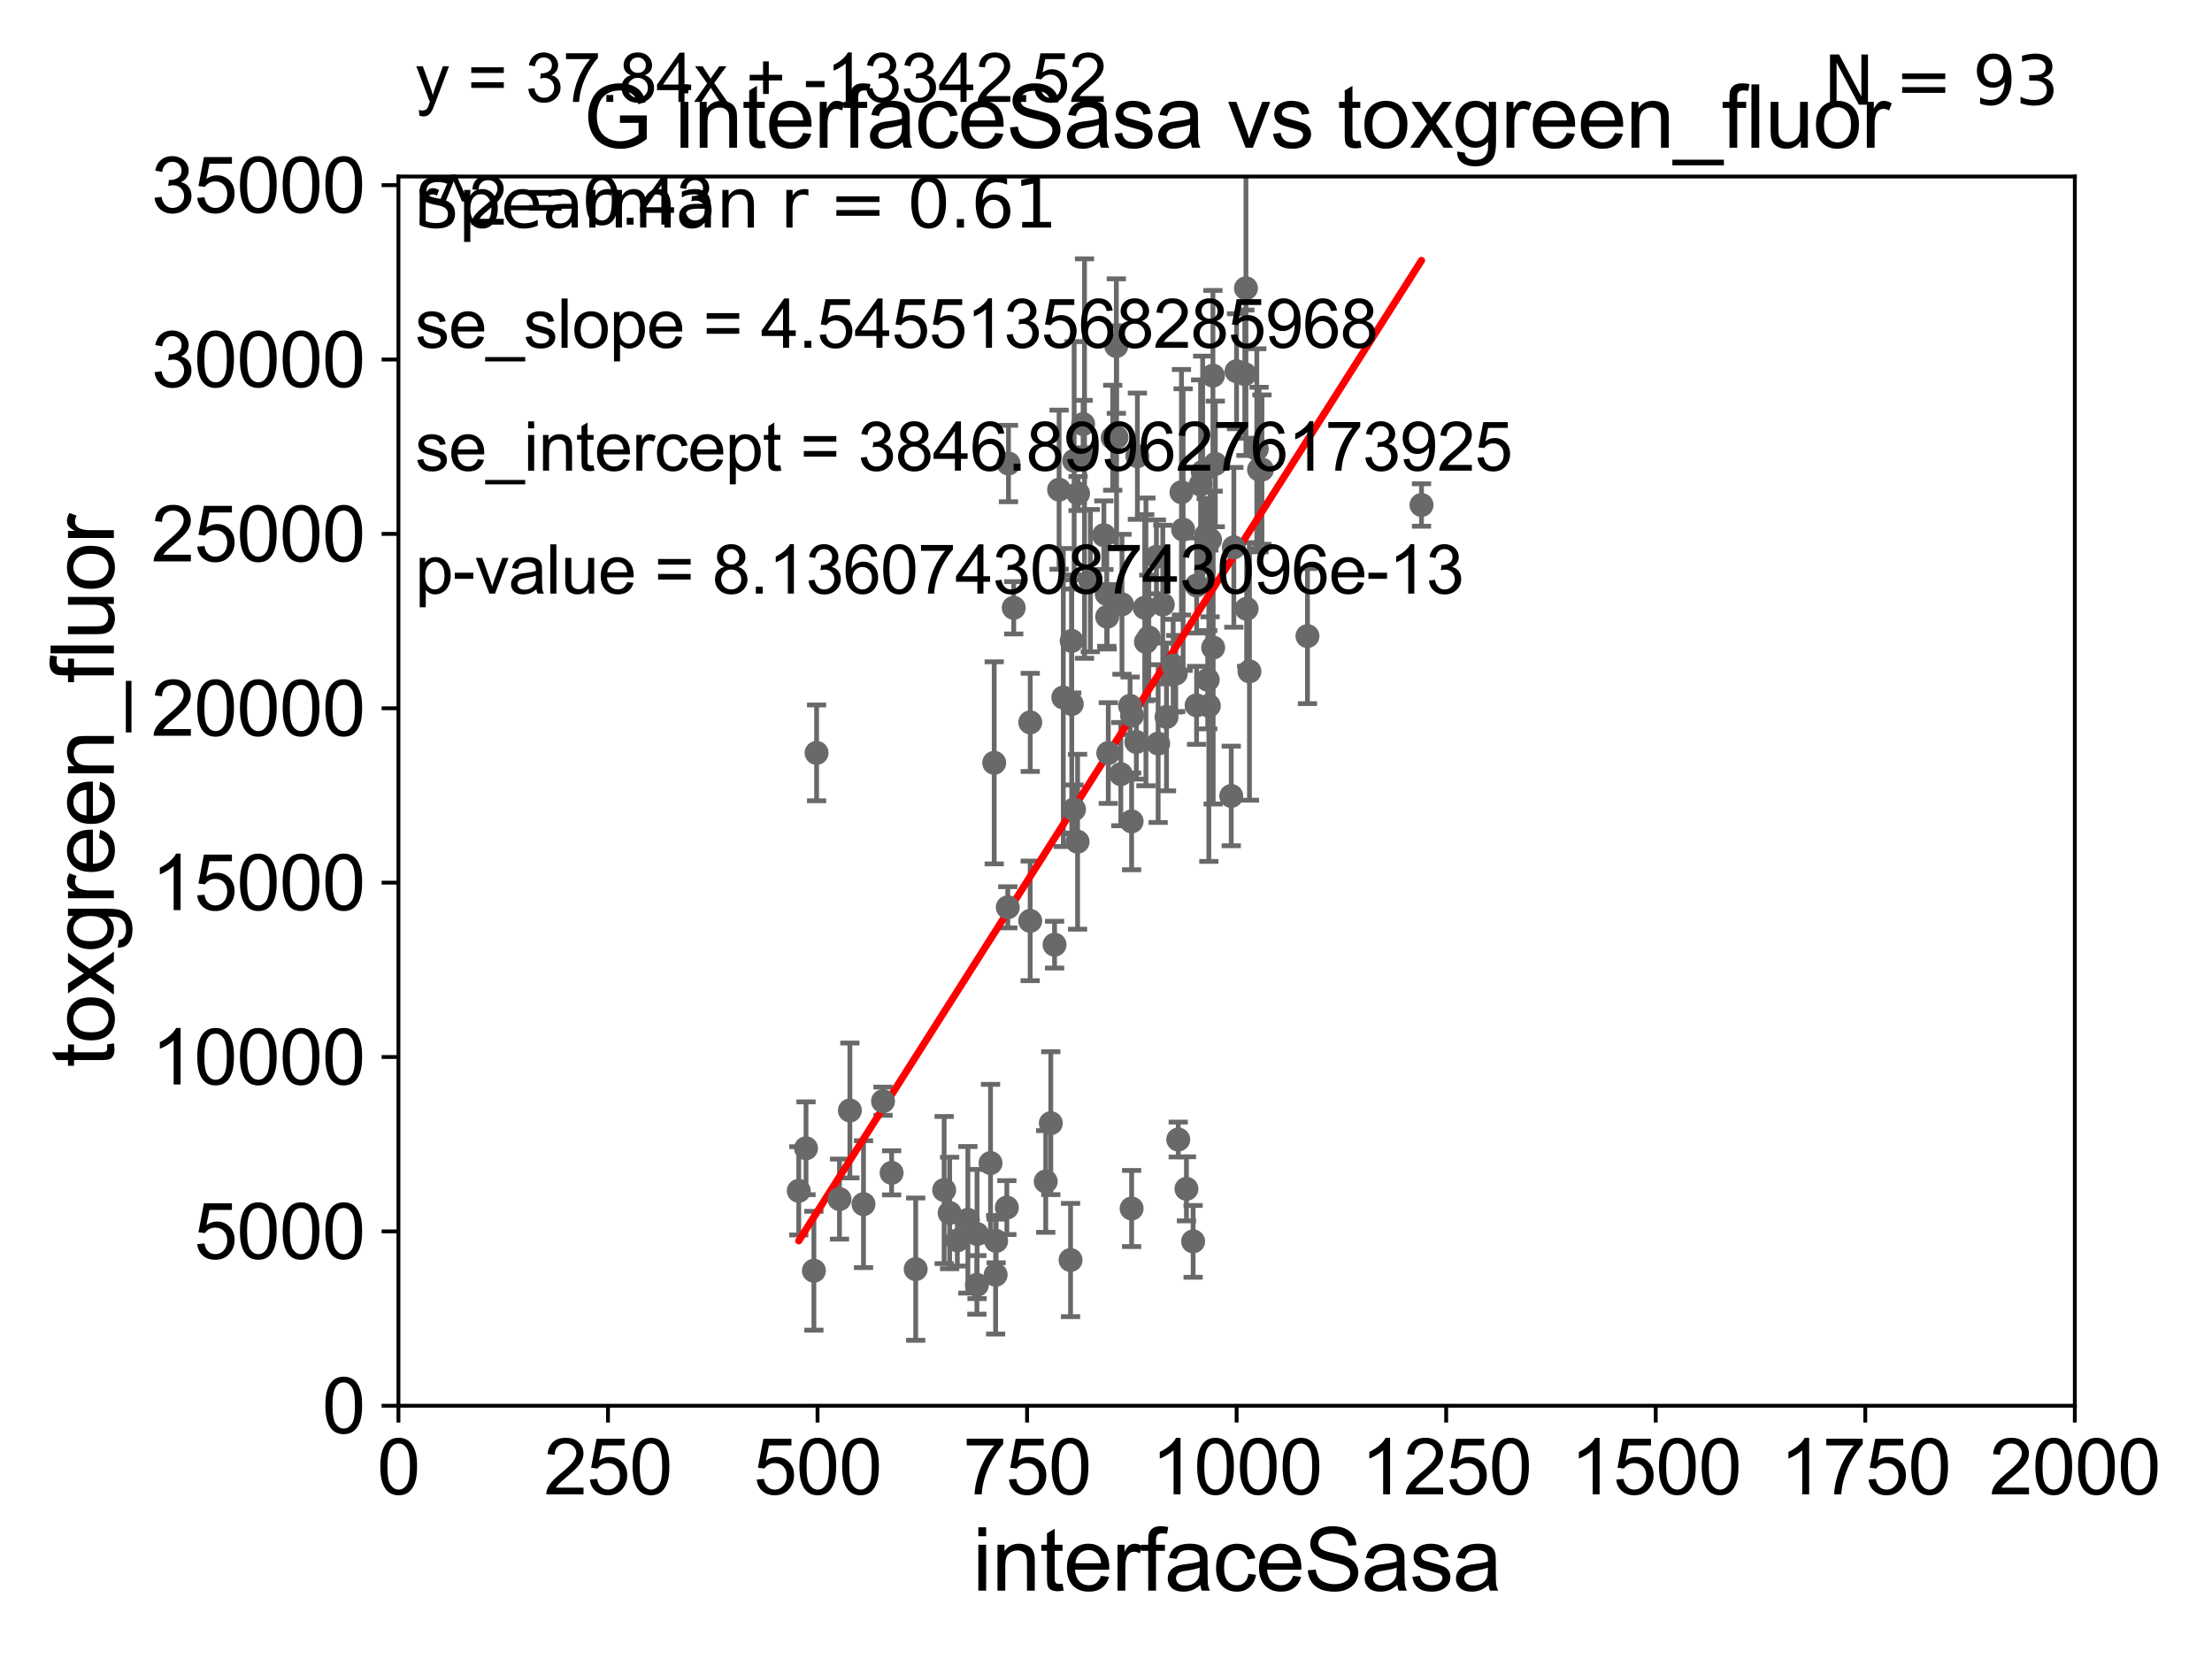 <?xml version="1.0" encoding="utf-8" standalone="no"?>
<!DOCTYPE svg PUBLIC "-//W3C//DTD SVG 1.1//EN"
  "http://www.w3.org/Graphics/SVG/1.1/DTD/svg11.dtd">
<svg xmlns:xlink="http://www.w3.org/1999/xlink" width="460.8pt" height="345.6pt" viewBox="0 0 460.8 345.6" xmlns="http://www.w3.org/2000/svg" version="1.1">
 <defs>
  <style type="text/css">*{stroke-linejoin: round; stroke-linecap: butt}</style>
 </defs>
 <g id="figure_1">
  <g id="patch_1">
   <path d="M 0 345.6 
L 460.8 345.6 
L 460.8 0 
L 0 0 
z
" style="fill: #ffffff"/>
  </g>
  <g id="axes_1">
   <g id="patch_2">
    <path d="M 83 292.84 
L 432.225 292.84 
L 432.225 36.775 
L 83 36.775 
z
" style="fill: #ffffff"/>
   </g>
   <g id="PathCollection_1">
    <defs>
     <path id="m56439eb2f2" d="M 0 1.118 
C 0.297 1.118 0.581 1 0.791 0.791 
C 1 0.581 1.118 0.297 1.118 0 
C 1.118 -0.297 1 -0.581 0.791 -0.791 
C 0.581 -1 0.297 -1.118 0 -1.118 
C -0.297 -1.118 -0.581 -1 -0.791 -0.791 
C -1 -0.581 -1.118 -0.297 -1.118 0 
C -1.118 0.297 -1 0.581 -0.791 0.791 
C -0.581 1 -0.297 1.118 0 1.118 
z
" style="stroke: #696969"/>
    </defs>
    <g clip-path="url(#p86d5a9ecf1)">
     <use xlink:href="#m56439eb2f2" x="251.267" y="111.488" style="fill: #696969; stroke: #696969"/>
     <use xlink:href="#m56439eb2f2" x="220.628" y="102.009" style="fill: #696969; stroke: #696969"/>
     <use xlink:href="#m56439eb2f2" x="223.017" y="262.487" style="fill: #696969; stroke: #696969"/>
     <use xlink:href="#m56439eb2f2" x="243.003" y="149.352" style="fill: #696969; stroke: #696969"/>
     <use xlink:href="#m56439eb2f2" x="166.398" y="248.073" style="fill: #696969; stroke: #696969"/>
     <use xlink:href="#m56439eb2f2" x="248.55" y="258.602" style="fill: #696969; stroke: #696969"/>
     <use xlink:href="#m56439eb2f2" x="245.451" y="237.384" style="fill: #696969; stroke: #696969"/>
     <use xlink:href="#m56439eb2f2" x="235.739" y="251.754" style="fill: #696969; stroke: #696969"/>
     <use xlink:href="#m56439eb2f2" x="235.735" y="171.111" style="fill: #696969; stroke: #696969"/>
     <use xlink:href="#m56439eb2f2" x="238.473" y="126.6" style="fill: #696969; stroke: #696969"/>
     <use xlink:href="#m56439eb2f2" x="210.085" y="96.559" style="fill: #696969; stroke: #696969"/>
     <use xlink:href="#m56439eb2f2" x="207.111" y="158.912" style="fill: #696969; stroke: #696969"/>
     <use xlink:href="#m56439eb2f2" x="236.724" y="154.566" style="fill: #696969; stroke: #696969"/>
     <use xlink:href="#m56439eb2f2" x="251.822" y="147.023" style="fill: #696969; stroke: #696969"/>
     <use xlink:href="#m56439eb2f2" x="218.899" y="233.98" style="fill: #696969; stroke: #696969"/>
     <use xlink:href="#m56439eb2f2" x="223.738" y="168.611" style="fill: #696969; stroke: #696969"/>
     <use xlink:href="#m56439eb2f2" x="221.506" y="145.302" style="fill: #696969; stroke: #696969"/>
     <use xlink:href="#m56439eb2f2" x="224.48" y="175.35" style="fill: #696969; stroke: #696969"/>
     <use xlink:href="#m56439eb2f2" x="224.583" y="102.813" style="fill: #696969; stroke: #696969"/>
     <use xlink:href="#m56439eb2f2" x="225.922" y="95.527" style="fill: #696969; stroke: #696969"/>
     <use xlink:href="#m56439eb2f2" x="209.744" y="251.563" style="fill: #696969; stroke: #696969"/>
     <use xlink:href="#m56439eb2f2" x="230.645" y="128.481" style="fill: #696969; stroke: #696969"/>
     <use xlink:href="#m56439eb2f2" x="207.41" y="265.558" style="fill: #696969; stroke: #696969"/>
     <use xlink:href="#m56439eb2f2" x="207.511" y="258.514" style="fill: #696969; stroke: #696969"/>
     <use xlink:href="#m56439eb2f2" x="227.136" y="120.957" style="fill: #696969; stroke: #696969"/>
     <use xlink:href="#m56439eb2f2" x="179.885" y="250.846" style="fill: #696969; stroke: #696969"/>
     <use xlink:href="#m56439eb2f2" x="177.046" y="231.33" style="fill: #696969; stroke: #696969"/>
     <use xlink:href="#m56439eb2f2" x="174.883" y="249.792" style="fill: #696969; stroke: #696969"/>
     <use xlink:href="#m56439eb2f2" x="169.55" y="264.717" style="fill: #696969; stroke: #696969"/>
     <use xlink:href="#m56439eb2f2" x="167.909" y="239.207" style="fill: #696969; stroke: #696969"/>
     <use xlink:href="#m56439eb2f2" x="190.755" y="264.388" style="fill: #696969; stroke: #696969"/>
     <use xlink:href="#m56439eb2f2" x="201.628" y="254.109" style="fill: #696969; stroke: #696969"/>
     <use xlink:href="#m56439eb2f2" x="197.827" y="252.683" style="fill: #696969; stroke: #696969"/>
     <use xlink:href="#m56439eb2f2" x="231.796" y="91.187" style="fill: #696969; stroke: #696969"/>
     <use xlink:href="#m56439eb2f2" x="185.74" y="244.324" style="fill: #696969; stroke: #696969"/>
     <use xlink:href="#m56439eb2f2" x="183.95" y="229.401" style="fill: #696969; stroke: #696969"/>
     <use xlink:href="#m56439eb2f2" x="170.109" y="156.841" style="fill: #696969; stroke: #696969"/>
     <use xlink:href="#m56439eb2f2" x="206.346" y="242.287" style="fill: #696969; stroke: #696969"/>
     <use xlink:href="#m56439eb2f2" x="196.685" y="247.906" style="fill: #696969; stroke: #696969"/>
     <use xlink:href="#m56439eb2f2" x="203.504" y="267.665" style="fill: #696969; stroke: #696969"/>
     <use xlink:href="#m56439eb2f2" x="217.845" y="246.119" style="fill: #696969; stroke: #696969"/>
     <use xlink:href="#m56439eb2f2" x="244.393" y="138.677" style="fill: #696969; stroke: #696969"/>
     <use xlink:href="#m56439eb2f2" x="199.43" y="258.394" style="fill: #696969; stroke: #696969"/>
     <use xlink:href="#m56439eb2f2" x="209.94" y="189.009" style="fill: #696969; stroke: #696969"/>
     <use xlink:href="#m56439eb2f2" x="203.535" y="257.071" style="fill: #696969; stroke: #696969"/>
     <use xlink:href="#m56439eb2f2" x="247.158" y="247.656" style="fill: #696969; stroke: #696969"/>
     <use xlink:href="#m56439eb2f2" x="223.254" y="133.517" style="fill: #696969; stroke: #696969"/>
     <use xlink:href="#m56439eb2f2" x="211.178" y="126.613" style="fill: #696969; stroke: #696969"/>
     <use xlink:href="#m56439eb2f2" x="246.467" y="110.328" style="fill: #696969; stroke: #696969"/>
     <use xlink:href="#m56439eb2f2" x="242.231" y="125.939" style="fill: #696969; stroke: #696969"/>
     <use xlink:href="#m56439eb2f2" x="246.121" y="102.541" style="fill: #696969; stroke: #696969"/>
     <use xlink:href="#m56439eb2f2" x="262.889" y="97.821" style="fill: #696969; stroke: #696969"/>
     <use xlink:href="#m56439eb2f2" x="252.07" y="112.428" style="fill: #696969; stroke: #696969"/>
     <use xlink:href="#m56439eb2f2" x="252.676" y="78.252" style="fill: #696969; stroke: #696969"/>
     <use xlink:href="#m56439eb2f2" x="262.287" y="97.813" style="fill: #696969; stroke: #696969"/>
     <use xlink:href="#m56439eb2f2" x="260.284" y="139.863" style="fill: #696969; stroke: #696969"/>
     <use xlink:href="#m56439eb2f2" x="257.029" y="114.019" style="fill: #696969; stroke: #696969"/>
     <use xlink:href="#m56439eb2f2" x="249.271" y="146.936" style="fill: #696969; stroke: #696969"/>
     <use xlink:href="#m56439eb2f2" x="241.265" y="154.9" style="fill: #696969; stroke: #696969"/>
     <use xlink:href="#m56439eb2f2" x="232.552" y="72.091" style="fill: #696969; stroke: #696969"/>
     <use xlink:href="#m56439eb2f2" x="259.318" y="77.939" style="fill: #696969; stroke: #696969"/>
     <use xlink:href="#m56439eb2f2" x="259.701" y="126.822" style="fill: #696969; stroke: #696969"/>
     <use xlink:href="#m56439eb2f2" x="229.961" y="111.489" style="fill: #696969; stroke: #696969"/>
     <use xlink:href="#m56439eb2f2" x="261.817" y="93.526" style="fill: #696969; stroke: #696969"/>
     <use xlink:href="#m56439eb2f2" x="272.367" y="132.506" style="fill: #696969; stroke: #696969"/>
     <use xlink:href="#m56439eb2f2" x="250.539" y="98.294" style="fill: #696969; stroke: #696969"/>
     <use xlink:href="#m56439eb2f2" x="252.725" y="134.903" style="fill: #696969; stroke: #696969"/>
     <use xlink:href="#m56439eb2f2" x="238.719" y="133.718" style="fill: #696969; stroke: #696969"/>
     <use xlink:href="#m56439eb2f2" x="249.283" y="121.968" style="fill: #696969; stroke: #696969"/>
     <use xlink:href="#m56439eb2f2" x="259.552" y="60.054" style="fill: #696969; stroke: #696969"/>
     <use xlink:href="#m56439eb2f2" x="256.49" y="165.812" style="fill: #696969; stroke: #696969"/>
     <use xlink:href="#m56439eb2f2" x="251.592" y="141.604" style="fill: #696969; stroke: #696969"/>
     <use xlink:href="#m56439eb2f2" x="244.929" y="140.303" style="fill: #696969; stroke: #696969"/>
     <use xlink:href="#m56439eb2f2" x="225.63" y="88.345" style="fill: #696969; stroke: #696969"/>
     <use xlink:href="#m56439eb2f2" x="233.488" y="161.27" style="fill: #696969; stroke: #696969"/>
     <use xlink:href="#m56439eb2f2" x="235.821" y="149.058" style="fill: #696969; stroke: #696969"/>
     <use xlink:href="#m56439eb2f2" x="236.938" y="95.033" style="fill: #696969; stroke: #696969"/>
     <use xlink:href="#m56439eb2f2" x="230.555" y="123.73" style="fill: #696969; stroke: #696969"/>
     <use xlink:href="#m56439eb2f2" x="250.106" y="100.959" style="fill: #696969; stroke: #696969"/>
     <use xlink:href="#m56439eb2f2" x="232.598" y="91.102" style="fill: #696969; stroke: #696969"/>
     <use xlink:href="#m56439eb2f2" x="239.317" y="132.803" style="fill: #696969; stroke: #696969"/>
     <use xlink:href="#m56439eb2f2" x="219.685" y="196.793" style="fill: #696969; stroke: #696969"/>
     <use xlink:href="#m56439eb2f2" x="223.268" y="146.662" style="fill: #696969; stroke: #696969"/>
     <use xlink:href="#m56439eb2f2" x="257.593" y="77.339" style="fill: #696969; stroke: #696969"/>
     <use xlink:href="#m56439eb2f2" x="233.726" y="125.886" style="fill: #696969; stroke: #696969"/>
     <use xlink:href="#m56439eb2f2" x="296.125" y="105.2" style="fill: #696969; stroke: #696969"/>
     <use xlink:href="#m56439eb2f2" x="240.907" y="116.005" style="fill: #696969; stroke: #696969"/>
     <use xlink:href="#m56439eb2f2" x="223.767" y="95.974" style="fill: #696969; stroke: #696969"/>
     <use xlink:href="#m56439eb2f2" x="214.605" y="191.837" style="fill: #696969; stroke: #696969"/>
     <use xlink:href="#m56439eb2f2" x="235.411" y="147.034" style="fill: #696969; stroke: #696969"/>
     <use xlink:href="#m56439eb2f2" x="253.17" y="96.642" style="fill: #696969; stroke: #696969"/>
     <use xlink:href="#m56439eb2f2" x="214.618" y="150.485" style="fill: #696969; stroke: #696969"/>
     <use xlink:href="#m56439eb2f2" x="230.876" y="156.876" style="fill: #696969; stroke: #696969"/>
    </g>
   </g>
   <g id="matplotlib.axis_1">
    <g id="xtick_1">
     <g id="line2d_1">
      <defs>
       <path id="m8b952a4beb" d="M 0 0 
L 0 3.5 
" style="stroke: #000000; stroke-width: 0.8"/>
      </defs>
      <g>
       <use xlink:href="#m8b952a4beb" x="83" y="292.84" style="stroke: #000000; stroke-width: 0.8"/>
      </g>
     </g>
     <g id="text_1">
      <!-- 0 -->
      <g transform="translate(78.551 311.293)scale(0.16 -0.16)">
       <defs>
        <path id="ArialMT-30" d="M 266 2259 
Q 266 3072 433 3567 
Q 600 4063 929 4331 
Q 1259 4600 1759 4600 
Q 2128 4600 2406 4451 
Q 2684 4303 2865 4023 
Q 3047 3744 3150 3342 
Q 3253 2941 3253 2259 
Q 3253 1453 3087 958 
Q 2922 463 2592 192 
Q 2263 -78 1759 -78 
Q 1097 -78 719 397 
Q 266 969 266 2259 
z
M 844 2259 
Q 844 1131 1108 757 
Q 1372 384 1759 384 
Q 2147 384 2411 759 
Q 2675 1134 2675 2259 
Q 2675 3391 2411 3762 
Q 2147 4134 1753 4134 
Q 1366 4134 1134 3806 
Q 844 3388 844 2259 
z
" transform="scale(0.016)"/>
       </defs>
       <use xlink:href="#ArialMT-30"/>
      </g>
     </g>
    </g>
    <g id="xtick_2">
     <g id="line2d_2">
      <g>
       <use xlink:href="#m8b952a4beb" x="126.653" y="292.84" style="stroke: #000000; stroke-width: 0.8"/>
      </g>
     </g>
     <g id="text_2">
      <!-- 250 -->
      <g transform="translate(113.307 311.293)scale(0.16 -0.16)">
       <defs>
        <path id="ArialMT-32" d="M 3222 541 
L 3222 0 
L 194 0 
Q 188 203 259 391 
Q 375 700 629 1000 
Q 884 1300 1366 1694 
Q 2113 2306 2375 2664 
Q 2638 3022 2638 3341 
Q 2638 3675 2398 3904 
Q 2159 4134 1775 4134 
Q 1369 4134 1125 3890 
Q 881 3647 878 3216 
L 300 3275 
Q 359 3922 746 4261 
Q 1134 4600 1788 4600 
Q 2447 4600 2831 4234 
Q 3216 3869 3216 3328 
Q 3216 3053 3103 2787 
Q 2991 2522 2730 2228 
Q 2469 1934 1863 1422 
Q 1356 997 1212 845 
Q 1069 694 975 541 
L 3222 541 
z
" transform="scale(0.016)"/>
        <path id="ArialMT-35" d="M 266 1200 
L 856 1250 
Q 922 819 1161 601 
Q 1400 384 1738 384 
Q 2144 384 2425 690 
Q 2706 997 2706 1503 
Q 2706 1984 2436 2262 
Q 2166 2541 1728 2541 
Q 1456 2541 1237 2417 
Q 1019 2294 894 2097 
L 366 2166 
L 809 4519 
L 3088 4519 
L 3088 3981 
L 1259 3981 
L 1013 2750 
Q 1425 3038 1878 3038 
Q 2478 3038 2890 2622 
Q 3303 2206 3303 1553 
Q 3303 931 2941 478 
Q 2500 -78 1738 -78 
Q 1113 -78 717 272 
Q 322 622 266 1200 
z
" transform="scale(0.016)"/>
       </defs>
       <use xlink:href="#ArialMT-32"/>
       <use xlink:href="#ArialMT-35" x="55.615"/>
       <use xlink:href="#ArialMT-30" x="111.23"/>
      </g>
     </g>
    </g>
    <g id="xtick_3">
     <g id="line2d_3">
      <g>
       <use xlink:href="#m8b952a4beb" x="170.306" y="292.84" style="stroke: #000000; stroke-width: 0.8"/>
      </g>
     </g>
     <g id="text_3">
      <!-- 500 -->
      <g transform="translate(156.96 311.293)scale(0.16 -0.16)">
       <use xlink:href="#ArialMT-35"/>
       <use xlink:href="#ArialMT-30" x="55.615"/>
       <use xlink:href="#ArialMT-30" x="111.23"/>
      </g>
     </g>
    </g>
    <g id="xtick_4">
     <g id="line2d_4">
      <g>
       <use xlink:href="#m8b952a4beb" x="213.959" y="292.84" style="stroke: #000000; stroke-width: 0.8"/>
      </g>
     </g>
     <g id="text_4">
      <!-- 750 -->
      <g transform="translate(200.613 311.293)scale(0.16 -0.16)">
       <defs>
        <path id="ArialMT-37" d="M 303 3981 
L 303 4522 
L 3269 4522 
L 3269 4084 
Q 2831 3619 2401 2847 
Q 1972 2075 1738 1259 
Q 1569 684 1522 0 
L 944 0 
Q 953 541 1156 1306 
Q 1359 2072 1739 2783 
Q 2119 3494 2547 3981 
L 303 3981 
z
" transform="scale(0.016)"/>
       </defs>
       <use xlink:href="#ArialMT-37"/>
       <use xlink:href="#ArialMT-35" x="55.615"/>
       <use xlink:href="#ArialMT-30" x="111.23"/>
      </g>
     </g>
    </g>
    <g id="xtick_5">
     <g id="line2d_5">
      <g>
       <use xlink:href="#m8b952a4beb" x="257.613" y="292.84" style="stroke: #000000; stroke-width: 0.8"/>
      </g>
     </g>
     <g id="text_5">
      <!-- 1000 -->
      <g transform="translate(239.817 311.293)scale(0.16 -0.16)">
       <defs>
        <path id="ArialMT-31" d="M 2384 0 
L 1822 0 
L 1822 3584 
Q 1619 3391 1289 3197 
Q 959 3003 697 2906 
L 697 3450 
Q 1169 3672 1522 3987 
Q 1875 4303 2022 4600 
L 2384 4600 
L 2384 0 
z
" transform="scale(0.016)"/>
       </defs>
       <use xlink:href="#ArialMT-31"/>
       <use xlink:href="#ArialMT-30" x="55.615"/>
       <use xlink:href="#ArialMT-30" x="111.23"/>
       <use xlink:href="#ArialMT-30" x="166.846"/>
      </g>
     </g>
    </g>
    <g id="xtick_6">
     <g id="line2d_6">
      <g>
       <use xlink:href="#m8b952a4beb" x="301.266" y="292.84" style="stroke: #000000; stroke-width: 0.8"/>
      </g>
     </g>
     <g id="text_6">
      <!-- 1250 -->
      <g transform="translate(283.471 311.293)scale(0.16 -0.16)">
       <use xlink:href="#ArialMT-31"/>
       <use xlink:href="#ArialMT-32" x="55.615"/>
       <use xlink:href="#ArialMT-35" x="111.23"/>
       <use xlink:href="#ArialMT-30" x="166.846"/>
      </g>
     </g>
    </g>
    <g id="xtick_7">
     <g id="line2d_7">
      <g>
       <use xlink:href="#m8b952a4beb" x="344.919" y="292.84" style="stroke: #000000; stroke-width: 0.8"/>
      </g>
     </g>
     <g id="text_7">
      <!-- 1500 -->
      <g transform="translate(327.124 311.293)scale(0.16 -0.16)">
       <use xlink:href="#ArialMT-31"/>
       <use xlink:href="#ArialMT-35" x="55.615"/>
       <use xlink:href="#ArialMT-30" x="111.23"/>
       <use xlink:href="#ArialMT-30" x="166.846"/>
      </g>
     </g>
    </g>
    <g id="xtick_8">
     <g id="line2d_8">
      <g>
       <use xlink:href="#m8b952a4beb" x="388.572" y="292.84" style="stroke: #000000; stroke-width: 0.8"/>
      </g>
     </g>
     <g id="text_8">
      <!-- 1750 -->
      <g transform="translate(370.777 311.293)scale(0.16 -0.16)">
       <use xlink:href="#ArialMT-31"/>
       <use xlink:href="#ArialMT-37" x="55.615"/>
       <use xlink:href="#ArialMT-35" x="111.23"/>
       <use xlink:href="#ArialMT-30" x="166.846"/>
      </g>
     </g>
    </g>
    <g id="xtick_9">
     <g id="line2d_9">
      <g>
       <use xlink:href="#m8b952a4beb" x="432.225" y="292.84" style="stroke: #000000; stroke-width: 0.8"/>
      </g>
     </g>
     <g id="text_9">
      <!-- 2000 -->
      <g transform="translate(414.43 311.293)scale(0.16 -0.16)">
       <use xlink:href="#ArialMT-32"/>
       <use xlink:href="#ArialMT-30" x="55.615"/>
       <use xlink:href="#ArialMT-30" x="111.23"/>
       <use xlink:href="#ArialMT-30" x="166.846"/>
      </g>
     </g>
    </g>
    <g id="text_10">
     <!-- interfaceSasa -->
     <g transform="translate(202.583 331.357)scale(0.18 -0.18)">
      <defs>
       <path id="ArialMT-69" d="M 425 3934 
L 425 4581 
L 988 4581 
L 988 3934 
L 425 3934 
z
M 425 0 
L 425 3319 
L 988 3319 
L 988 0 
L 425 0 
z
" transform="scale(0.016)"/>
       <path id="ArialMT-6e" d="M 422 0 
L 422 3319 
L 928 3319 
L 928 2847 
Q 1294 3394 1984 3394 
Q 2284 3394 2536 3286 
Q 2788 3178 2913 3003 
Q 3038 2828 3088 2588 
Q 3119 2431 3119 2041 
L 3119 0 
L 2556 0 
L 2556 2019 
Q 2556 2363 2490 2533 
Q 2425 2703 2258 2804 
Q 2091 2906 1866 2906 
Q 1506 2906 1245 2678 
Q 984 2450 984 1813 
L 984 0 
L 422 0 
z
" transform="scale(0.016)"/>
       <path id="ArialMT-74" d="M 1650 503 
L 1731 6 
Q 1494 -44 1306 -44 
Q 1000 -44 831 53 
Q 663 150 594 308 
Q 525 466 525 972 
L 525 2881 
L 113 2881 
L 113 3319 
L 525 3319 
L 525 4141 
L 1084 4478 
L 1084 3319 
L 1650 3319 
L 1650 2881 
L 1084 2881 
L 1084 941 
Q 1084 700 1114 631 
Q 1144 563 1211 522 
Q 1278 481 1403 481 
Q 1497 481 1650 503 
z
" transform="scale(0.016)"/>
       <path id="ArialMT-65" d="M 2694 1069 
L 3275 997 
Q 3138 488 2766 206 
Q 2394 -75 1816 -75 
Q 1088 -75 661 373 
Q 234 822 234 1631 
Q 234 2469 665 2931 
Q 1097 3394 1784 3394 
Q 2450 3394 2872 2941 
Q 3294 2488 3294 1666 
Q 3294 1616 3291 1516 
L 816 1516 
Q 847 969 1125 678 
Q 1403 388 1819 388 
Q 2128 388 2347 550 
Q 2566 713 2694 1069 
z
M 847 1978 
L 2700 1978 
Q 2663 2397 2488 2606 
Q 2219 2931 1791 2931 
Q 1403 2931 1139 2672 
Q 875 2413 847 1978 
z
" transform="scale(0.016)"/>
       <path id="ArialMT-72" d="M 416 0 
L 416 3319 
L 922 3319 
L 922 2816 
Q 1116 3169 1280 3281 
Q 1444 3394 1641 3394 
Q 1925 3394 2219 3213 
L 2025 2691 
Q 1819 2813 1613 2813 
Q 1428 2813 1281 2702 
Q 1134 2591 1072 2394 
Q 978 2094 978 1738 
L 978 0 
L 416 0 
z
" transform="scale(0.016)"/>
       <path id="ArialMT-66" d="M 556 0 
L 556 2881 
L 59 2881 
L 59 3319 
L 556 3319 
L 556 3672 
Q 556 4006 616 4169 
Q 697 4388 901 4523 
Q 1106 4659 1475 4659 
Q 1713 4659 2000 4603 
L 1916 4113 
Q 1741 4144 1584 4144 
Q 1328 4144 1222 4034 
Q 1116 3925 1116 3625 
L 1116 3319 
L 1763 3319 
L 1763 2881 
L 1116 2881 
L 1116 0 
L 556 0 
z
" transform="scale(0.016)"/>
       <path id="ArialMT-61" d="M 2588 409 
Q 2275 144 1986 34 
Q 1697 -75 1366 -75 
Q 819 -75 525 192 
Q 231 459 231 875 
Q 231 1119 342 1320 
Q 453 1522 633 1644 
Q 813 1766 1038 1828 
Q 1203 1872 1538 1913 
Q 2219 1994 2541 2106 
Q 2544 2222 2544 2253 
Q 2544 2597 2384 2738 
Q 2169 2928 1744 2928 
Q 1347 2928 1158 2789 
Q 969 2650 878 2297 
L 328 2372 
Q 403 2725 575 2942 
Q 747 3159 1072 3276 
Q 1397 3394 1825 3394 
Q 2250 3394 2515 3294 
Q 2781 3194 2906 3042 
Q 3031 2891 3081 2659 
Q 3109 2516 3109 2141 
L 3109 1391 
Q 3109 606 3145 398 
Q 3181 191 3288 0 
L 2700 0 
Q 2613 175 2588 409 
z
M 2541 1666 
Q 2234 1541 1622 1453 
Q 1275 1403 1131 1340 
Q 988 1278 909 1158 
Q 831 1038 831 891 
Q 831 666 1001 516 
Q 1172 366 1500 366 
Q 1825 366 2078 508 
Q 2331 650 2450 897 
Q 2541 1088 2541 1459 
L 2541 1666 
z
" transform="scale(0.016)"/>
       <path id="ArialMT-63" d="M 2588 1216 
L 3141 1144 
Q 3050 572 2676 248 
Q 2303 -75 1759 -75 
Q 1078 -75 664 370 
Q 250 816 250 1647 
Q 250 2184 428 2587 
Q 606 2991 970 3192 
Q 1334 3394 1763 3394 
Q 2303 3394 2647 3120 
Q 2991 2847 3088 2344 
L 2541 2259 
Q 2463 2594 2264 2762 
Q 2066 2931 1784 2931 
Q 1359 2931 1093 2626 
Q 828 2322 828 1663 
Q 828 994 1084 691 
Q 1341 388 1753 388 
Q 2084 388 2306 591 
Q 2528 794 2588 1216 
z
" transform="scale(0.016)"/>
       <path id="ArialMT-53" d="M 288 1472 
L 859 1522 
Q 900 1178 1048 958 
Q 1197 738 1509 602 
Q 1822 466 2213 466 
Q 2559 466 2825 569 
Q 3091 672 3220 851 
Q 3350 1031 3350 1244 
Q 3350 1459 3225 1620 
Q 3100 1781 2813 1891 
Q 2628 1963 1997 2114 
Q 1366 2266 1113 2400 
Q 784 2572 623 2826 
Q 463 3081 463 3397 
Q 463 3744 659 4045 
Q 856 4347 1234 4503 
Q 1613 4659 2075 4659 
Q 2584 4659 2973 4495 
Q 3363 4331 3572 4012 
Q 3781 3694 3797 3291 
L 3216 3247 
Q 3169 3681 2898 3903 
Q 2628 4125 2100 4125 
Q 1550 4125 1298 3923 
Q 1047 3722 1047 3438 
Q 1047 3191 1225 3031 
Q 1400 2872 2139 2705 
Q 2878 2538 3153 2413 
Q 3553 2228 3743 1945 
Q 3934 1663 3934 1294 
Q 3934 928 3725 604 
Q 3516 281 3123 101 
Q 2731 -78 2241 -78 
Q 1619 -78 1198 103 
Q 778 284 539 648 
Q 300 1013 288 1472 
z
" transform="scale(0.016)"/>
       <path id="ArialMT-73" d="M 197 991 
L 753 1078 
Q 800 744 1014 566 
Q 1228 388 1613 388 
Q 2000 388 2187 545 
Q 2375 703 2375 916 
Q 2375 1106 2209 1216 
Q 2094 1291 1634 1406 
Q 1016 1563 777 1677 
Q 538 1791 414 1992 
Q 291 2194 291 2438 
Q 291 2659 392 2848 
Q 494 3038 669 3163 
Q 800 3259 1026 3326 
Q 1253 3394 1513 3394 
Q 1903 3394 2198 3281 
Q 2494 3169 2634 2976 
Q 2775 2784 2828 2463 
L 2278 2388 
Q 2241 2644 2061 2787 
Q 1881 2931 1553 2931 
Q 1166 2931 1000 2803 
Q 834 2675 834 2503 
Q 834 2394 903 2306 
Q 972 2216 1119 2156 
Q 1203 2125 1616 2013 
Q 2213 1853 2448 1751 
Q 2684 1650 2818 1456 
Q 2953 1263 2953 975 
Q 2953 694 2789 445 
Q 2625 197 2315 61 
Q 2006 -75 1616 -75 
Q 969 -75 630 194 
Q 291 463 197 991 
z
" transform="scale(0.016)"/>
      </defs>
      <use xlink:href="#ArialMT-69"/>
      <use xlink:href="#ArialMT-6e" x="22.217"/>
      <use xlink:href="#ArialMT-74" x="77.832"/>
      <use xlink:href="#ArialMT-65" x="105.615"/>
      <use xlink:href="#ArialMT-72" x="161.23"/>
      <use xlink:href="#ArialMT-66" x="194.531"/>
      <use xlink:href="#ArialMT-61" x="222.314"/>
      <use xlink:href="#ArialMT-63" x="277.93"/>
      <use xlink:href="#ArialMT-65" x="327.93"/>
      <use xlink:href="#ArialMT-53" x="383.545"/>
      <use xlink:href="#ArialMT-61" x="450.244"/>
      <use xlink:href="#ArialMT-73" x="505.859"/>
      <use xlink:href="#ArialMT-61" x="555.859"/>
     </g>
    </g>
   </g>
   <g id="matplotlib.axis_2">
    <g id="ytick_1">
     <g id="line2d_10">
      <defs>
       <path id="m0f0471e43e" d="M 0 0 
L -3.5 0 
" style="stroke: #000000; stroke-width: 0.8"/>
      </defs>
      <g>
       <use xlink:href="#m0f0471e43e" x="83" y="292.84" style="stroke: #000000; stroke-width: 0.8"/>
      </g>
     </g>
     <g id="text_11">
      <!-- 0 -->
      <g transform="translate(67.103 298.566)scale(0.16 -0.16)">
       <use xlink:href="#ArialMT-30"/>
      </g>
     </g>
    </g>
    <g id="ytick_2">
     <g id="line2d_11">
      <g>
       <use xlink:href="#m0f0471e43e" x="83" y="256.516" style="stroke: #000000; stroke-width: 0.8"/>
      </g>
     </g>
     <g id="text_12">
      <!-- 5000 -->
      <g transform="translate(40.41 262.242)scale(0.16 -0.16)">
       <use xlink:href="#ArialMT-35"/>
       <use xlink:href="#ArialMT-30" x="55.615"/>
       <use xlink:href="#ArialMT-30" x="111.23"/>
       <use xlink:href="#ArialMT-30" x="166.846"/>
      </g>
     </g>
    </g>
    <g id="ytick_3">
     <g id="line2d_12">
      <g>
       <use xlink:href="#m0f0471e43e" x="83" y="220.192" style="stroke: #000000; stroke-width: 0.8"/>
      </g>
     </g>
     <g id="text_13">
      <!-- 10000 -->
      <g transform="translate(31.512 225.918)scale(0.16 -0.16)">
       <use xlink:href="#ArialMT-31"/>
       <use xlink:href="#ArialMT-30" x="55.615"/>
       <use xlink:href="#ArialMT-30" x="111.23"/>
       <use xlink:href="#ArialMT-30" x="166.846"/>
       <use xlink:href="#ArialMT-30" x="222.461"/>
      </g>
     </g>
    </g>
    <g id="ytick_4">
     <g id="line2d_13">
      <g>
       <use xlink:href="#m0f0471e43e" x="83" y="183.867" style="stroke: #000000; stroke-width: 0.8"/>
      </g>
     </g>
     <g id="text_14">
      <!-- 15000 -->
      <g transform="translate(31.512 189.594)scale(0.16 -0.16)">
       <use xlink:href="#ArialMT-31"/>
       <use xlink:href="#ArialMT-35" x="55.615"/>
       <use xlink:href="#ArialMT-30" x="111.23"/>
       <use xlink:href="#ArialMT-30" x="166.846"/>
       <use xlink:href="#ArialMT-30" x="222.461"/>
      </g>
     </g>
    </g>
    <g id="ytick_5">
     <g id="line2d_14">
      <g>
       <use xlink:href="#m0f0471e43e" x="83" y="147.543" style="stroke: #000000; stroke-width: 0.8"/>
      </g>
     </g>
     <g id="text_15">
      <!-- 20000 -->
      <g transform="translate(31.512 153.27)scale(0.16 -0.16)">
       <use xlink:href="#ArialMT-32"/>
       <use xlink:href="#ArialMT-30" x="55.615"/>
       <use xlink:href="#ArialMT-30" x="111.23"/>
       <use xlink:href="#ArialMT-30" x="166.846"/>
       <use xlink:href="#ArialMT-30" x="222.461"/>
      </g>
     </g>
    </g>
    <g id="ytick_6">
     <g id="line2d_15">
      <g>
       <use xlink:href="#m0f0471e43e" x="83" y="111.219" style="stroke: #000000; stroke-width: 0.8"/>
      </g>
     </g>
     <g id="text_16">
      <!-- 25000 -->
      <g transform="translate(31.512 116.945)scale(0.16 -0.16)">
       <use xlink:href="#ArialMT-32"/>
       <use xlink:href="#ArialMT-35" x="55.615"/>
       <use xlink:href="#ArialMT-30" x="111.23"/>
       <use xlink:href="#ArialMT-30" x="166.846"/>
       <use xlink:href="#ArialMT-30" x="222.461"/>
      </g>
     </g>
    </g>
    <g id="ytick_7">
     <g id="line2d_16">
      <g>
       <use xlink:href="#m0f0471e43e" x="83" y="74.895" style="stroke: #000000; stroke-width: 0.8"/>
      </g>
     </g>
     <g id="text_17">
      <!-- 30000 -->
      <g transform="translate(31.512 80.621)scale(0.16 -0.16)">
       <defs>
        <path id="ArialMT-33" d="M 269 1209 
L 831 1284 
Q 928 806 1161 595 
Q 1394 384 1728 384 
Q 2125 384 2398 659 
Q 2672 934 2672 1341 
Q 2672 1728 2419 1979 
Q 2166 2231 1775 2231 
Q 1616 2231 1378 2169 
L 1441 2663 
Q 1497 2656 1531 2656 
Q 1891 2656 2178 2843 
Q 2466 3031 2466 3422 
Q 2466 3731 2256 3934 
Q 2047 4138 1716 4138 
Q 1388 4138 1169 3931 
Q 950 3725 888 3313 
L 325 3413 
Q 428 3978 793 4289 
Q 1159 4600 1703 4600 
Q 2078 4600 2393 4439 
Q 2709 4278 2876 4000 
Q 3044 3722 3044 3409 
Q 3044 3113 2884 2869 
Q 2725 2625 2413 2481 
Q 2819 2388 3044 2092 
Q 3269 1797 3269 1353 
Q 3269 753 2831 336 
Q 2394 -81 1725 -81 
Q 1122 -81 723 278 
Q 325 638 269 1209 
z
" transform="scale(0.016)"/>
       </defs>
       <use xlink:href="#ArialMT-33"/>
       <use xlink:href="#ArialMT-30" x="55.615"/>
       <use xlink:href="#ArialMT-30" x="111.23"/>
       <use xlink:href="#ArialMT-30" x="166.846"/>
       <use xlink:href="#ArialMT-30" x="222.461"/>
      </g>
     </g>
    </g>
    <g id="ytick_8">
     <g id="line2d_17">
      <g>
       <use xlink:href="#m0f0471e43e" x="83" y="38.571" style="stroke: #000000; stroke-width: 0.8"/>
      </g>
     </g>
     <g id="text_18">
      <!-- 35000 -->
      <g transform="translate(31.512 44.297)scale(0.16 -0.16)">
       <use xlink:href="#ArialMT-33"/>
       <use xlink:href="#ArialMT-35" x="55.615"/>
       <use xlink:href="#ArialMT-30" x="111.23"/>
       <use xlink:href="#ArialMT-30" x="166.846"/>
       <use xlink:href="#ArialMT-30" x="222.461"/>
      </g>
     </g>
    </g>
    <g id="text_19">
     <!-- toxgreen_fluor -->
     <g transform="translate(23.724 222.34)rotate(-90)scale(0.18 -0.18)">
      <defs>
       <path id="ArialMT-6f" d="M 213 1659 
Q 213 2581 725 3025 
Q 1153 3394 1769 3394 
Q 2453 3394 2887 2945 
Q 3322 2497 3322 1706 
Q 3322 1066 3130 698 
Q 2938 331 2570 128 
Q 2203 -75 1769 -75 
Q 1072 -75 642 372 
Q 213 819 213 1659 
z
M 791 1659 
Q 791 1022 1069 705 
Q 1347 388 1769 388 
Q 2188 388 2466 706 
Q 2744 1025 2744 1678 
Q 2744 2294 2464 2611 
Q 2184 2928 1769 2928 
Q 1347 2928 1069 2612 
Q 791 2297 791 1659 
z
" transform="scale(0.016)"/>
       <path id="ArialMT-78" d="M 47 0 
L 1259 1725 
L 138 3319 
L 841 3319 
L 1350 2541 
Q 1494 2319 1581 2169 
Q 1719 2375 1834 2534 
L 2394 3319 
L 3066 3319 
L 1919 1756 
L 3153 0 
L 2463 0 
L 1781 1031 
L 1600 1309 
L 728 0 
L 47 0 
z
" transform="scale(0.016)"/>
       <path id="ArialMT-67" d="M 319 -275 
L 866 -356 
Q 900 -609 1056 -725 
Q 1266 -881 1628 -881 
Q 2019 -881 2231 -725 
Q 2444 -569 2519 -288 
Q 2563 -116 2559 434 
Q 2191 0 1641 0 
Q 956 0 581 494 
Q 206 988 206 1678 
Q 206 2153 378 2554 
Q 550 2956 876 3175 
Q 1203 3394 1644 3394 
Q 2231 3394 2613 2919 
L 2613 3319 
L 3131 3319 
L 3131 450 
Q 3131 -325 2973 -648 
Q 2816 -972 2473 -1159 
Q 2131 -1347 1631 -1347 
Q 1038 -1347 672 -1080 
Q 306 -813 319 -275 
z
M 784 1719 
Q 784 1066 1043 766 
Q 1303 466 1694 466 
Q 2081 466 2343 764 
Q 2606 1063 2606 1700 
Q 2606 2309 2336 2618 
Q 2066 2928 1684 2928 
Q 1309 2928 1046 2623 
Q 784 2319 784 1719 
z
" transform="scale(0.016)"/>
       <path id="ArialMT-5f" d="M -97 -1272 
L -97 -866 
L 3631 -866 
L 3631 -1272 
L -97 -1272 
z
" transform="scale(0.016)"/>
       <path id="ArialMT-6c" d="M 409 0 
L 409 4581 
L 972 4581 
L 972 0 
L 409 0 
z
" transform="scale(0.016)"/>
       <path id="ArialMT-75" d="M 2597 0 
L 2597 488 
Q 2209 -75 1544 -75 
Q 1250 -75 995 37 
Q 741 150 617 320 
Q 494 491 444 738 
Q 409 903 409 1263 
L 409 3319 
L 972 3319 
L 972 1478 
Q 972 1038 1006 884 
Q 1059 663 1231 536 
Q 1403 409 1656 409 
Q 1909 409 2131 539 
Q 2353 669 2445 892 
Q 2538 1116 2538 1541 
L 2538 3319 
L 3100 3319 
L 3100 0 
L 2597 0 
z
" transform="scale(0.016)"/>
      </defs>
      <use xlink:href="#ArialMT-74"/>
      <use xlink:href="#ArialMT-6f" x="27.783"/>
      <use xlink:href="#ArialMT-78" x="83.398"/>
      <use xlink:href="#ArialMT-67" x="133.398"/>
      <use xlink:href="#ArialMT-72" x="189.014"/>
      <use xlink:href="#ArialMT-65" x="222.314"/>
      <use xlink:href="#ArialMT-65" x="277.93"/>
      <use xlink:href="#ArialMT-6e" x="333.545"/>
      <use xlink:href="#ArialMT-5f" x="389.16"/>
      <use xlink:href="#ArialMT-66" x="444.775"/>
      <use xlink:href="#ArialMT-6c" x="472.559"/>
      <use xlink:href="#ArialMT-75" x="494.775"/>
      <use xlink:href="#ArialMT-6f" x="550.391"/>
      <use xlink:href="#ArialMT-72" x="606.006"/>
     </g>
    </g>
   </g>
   <g id="LineCollection_1">
    <path d="M 251.267 119.104 
L 251.267 103.872 
" clip-path="url(#p86d5a9ecf1)" style="fill: none; stroke: #696969"/>
    <path d="M 220.628 118.578 
L 220.628 85.439 
" clip-path="url(#p86d5a9ecf1)" style="fill: none; stroke: #696969"/>
    <path d="M 223.017 274.279 
L 223.017 250.695 
" clip-path="url(#p86d5a9ecf1)" style="fill: none; stroke: #696969"/>
    <path d="M 243.003 164.74 
L 243.003 133.965 
" clip-path="url(#p86d5a9ecf1)" style="fill: none; stroke: #696969"/>
    <path d="M 166.398 257.271 
L 166.398 238.876 
" clip-path="url(#p86d5a9ecf1)" style="fill: none; stroke: #696969"/>
    <path d="M 248.55 266.076 
L 248.55 251.127 
" clip-path="url(#p86d5a9ecf1)" style="fill: none; stroke: #696969"/>
    <path d="M 245.451 241.022 
L 245.451 233.746 
" clip-path="url(#p86d5a9ecf1)" style="fill: none; stroke: #696969"/>
    <path d="M 235.739 259.681 
L 235.739 243.828 
" clip-path="url(#p86d5a9ecf1)" style="fill: none; stroke: #696969"/>
    <path d="M 235.735 181.185 
L 235.735 161.038 
" clip-path="url(#p86d5a9ecf1)" style="fill: none; stroke: #696969"/>
    <path d="M 238.473 145.98 
L 238.473 107.219 
" clip-path="url(#p86d5a9ecf1)" style="fill: none; stroke: #696969"/>
    <path d="M 210.085 104.514 
L 210.085 88.603 
" clip-path="url(#p86d5a9ecf1)" style="fill: none; stroke: #696969"/>
    <path d="M 207.111 179.961 
L 207.111 137.862 
" clip-path="url(#p86d5a9ecf1)" style="fill: none; stroke: #696969"/>
    <path d="M 236.724 162.307 
L 236.724 146.825 
" clip-path="url(#p86d5a9ecf1)" style="fill: none; stroke: #696969"/>
    <path d="M 251.822 179.444 
L 251.822 114.602 
" clip-path="url(#p86d5a9ecf1)" style="fill: none; stroke: #696969"/>
    <path d="M 218.899 248.866 
L 218.899 219.094 
" clip-path="url(#p86d5a9ecf1)" style="fill: none; stroke: #696969"/>
    <path d="M 223.738 173.7 
L 223.738 163.522 
" clip-path="url(#p86d5a9ecf1)" style="fill: none; stroke: #696969"/>
    <path d="M 221.506 176.343 
L 221.506 114.261 
" clip-path="url(#p86d5a9ecf1)" style="fill: none; stroke: #696969"/>
    <path d="M 224.48 193.565 
L 224.48 157.135 
" clip-path="url(#p86d5a9ecf1)" style="fill: none; stroke: #696969"/>
    <path d="M 224.583 106.356 
L 224.583 99.27 
" clip-path="url(#p86d5a9ecf1)" style="fill: none; stroke: #696969"/>
    <path d="M 225.922 137.134 
L 225.922 53.92 
" clip-path="url(#p86d5a9ecf1)" style="fill: none; stroke: #696969"/>
    <path d="M 209.744 257.174 
L 209.744 245.952 
" clip-path="url(#p86d5a9ecf1)" style="fill: none; stroke: #696969"/>
    <path d="M 230.645 135.191 
L 230.645 121.772 
" clip-path="url(#p86d5a9ecf1)" style="fill: none; stroke: #696969"/>
    <path d="M 207.41 277.906 
L 207.41 253.209 
" clip-path="url(#p86d5a9ecf1)" style="fill: none; stroke: #696969"/>
    <path d="M 207.511 263.053 
L 207.511 253.975 
" clip-path="url(#p86d5a9ecf1)" style="fill: none; stroke: #696969"/>
    <path d="M 227.136 135.779 
L 227.136 106.136 
" clip-path="url(#p86d5a9ecf1)" style="fill: none; stroke: #696969"/>
    <path d="M 179.885 264.061 
L 179.885 237.631 
" clip-path="url(#p86d5a9ecf1)" style="fill: none; stroke: #696969"/>
    <path d="M 177.046 245.38 
L 177.046 217.28 
" clip-path="url(#p86d5a9ecf1)" style="fill: none; stroke: #696969"/>
    <path d="M 174.883 258.13 
L 174.883 241.454 
" clip-path="url(#p86d5a9ecf1)" style="fill: none; stroke: #696969"/>
    <path d="M 169.55 277.093 
L 169.55 252.34 
" clip-path="url(#p86d5a9ecf1)" style="fill: none; stroke: #696969"/>
    <path d="M 167.909 248.876 
L 167.909 229.539 
" clip-path="url(#p86d5a9ecf1)" style="fill: none; stroke: #696969"/>
    <path d="M 190.755 279.209 
L 190.755 249.566 
" clip-path="url(#p86d5a9ecf1)" style="fill: none; stroke: #696969"/>
    <path d="M 201.628 269.377 
L 201.628 238.84 
" clip-path="url(#p86d5a9ecf1)" style="fill: none; stroke: #696969"/>
    <path d="M 197.827 264.289 
L 197.827 241.076 
" clip-path="url(#p86d5a9ecf1)" style="fill: none; stroke: #696969"/>
    <path d="M 231.796 102.122 
L 231.796 80.251 
" clip-path="url(#p86d5a9ecf1)" style="fill: none; stroke: #696969"/>
    <path d="M 185.74 248.92 
L 185.74 239.727 
" clip-path="url(#p86d5a9ecf1)" style="fill: none; stroke: #696969"/>
    <path d="M 183.95 232.34 
L 183.95 226.463 
" clip-path="url(#p86d5a9ecf1)" style="fill: none; stroke: #696969"/>
    <path d="M 170.109 166.82 
L 170.109 146.861 
" clip-path="url(#p86d5a9ecf1)" style="fill: none; stroke: #696969"/>
    <path d="M 206.346 258.685 
L 206.346 225.89 
" clip-path="url(#p86d5a9ecf1)" style="fill: none; stroke: #696969"/>
    <path d="M 196.685 263.231 
L 196.685 232.581 
" clip-path="url(#p86d5a9ecf1)" style="fill: none; stroke: #696969"/>
    <path d="M 203.504 273.766 
L 203.504 261.564 
" clip-path="url(#p86d5a9ecf1)" style="fill: none; stroke: #696969"/>
    <path d="M 217.845 256.711 
L 217.845 235.527 
" clip-path="url(#p86d5a9ecf1)" style="fill: none; stroke: #696969"/>
    <path d="M 244.393 148.344 
L 244.393 129.01 
" clip-path="url(#p86d5a9ecf1)" style="fill: none; stroke: #696969"/>
    <path d="M 199.43 263.737 
L 199.43 253.051 
" clip-path="url(#p86d5a9ecf1)" style="fill: none; stroke: #696969"/>
    <path d="M 209.94 193.298 
L 209.94 184.72 
" clip-path="url(#p86d5a9ecf1)" style="fill: none; stroke: #696969"/>
    <path d="M 203.535 270.53 
L 203.535 243.611 
" clip-path="url(#p86d5a9ecf1)" style="fill: none; stroke: #696969"/>
    <path d="M 247.158 254.326 
L 247.158 240.987 
" clip-path="url(#p86d5a9ecf1)" style="fill: none; stroke: #696969"/>
    <path d="M 223.254 144.34 
L 223.254 122.694 
" clip-path="url(#p86d5a9ecf1)" style="fill: none; stroke: #696969"/>
    <path d="M 211.178 132.064 
L 211.178 121.162 
" clip-path="url(#p86d5a9ecf1)" style="fill: none; stroke: #696969"/>
    <path d="M 246.467 139.658 
L 246.467 80.997 
" clip-path="url(#p86d5a9ecf1)" style="fill: none; stroke: #696969"/>
    <path d="M 242.231 142.455 
L 242.231 109.423 
" clip-path="url(#p86d5a9ecf1)" style="fill: none; stroke: #696969"/>
    <path d="M 246.121 128.111 
L 246.121 76.97 
" clip-path="url(#p86d5a9ecf1)" style="fill: none; stroke: #696969"/>
    <path d="M 262.889 113.372 
L 262.889 82.269 
" clip-path="url(#p86d5a9ecf1)" style="fill: none; stroke: #696969"/>
    <path d="M 252.07 128.494 
L 252.07 96.362 
" clip-path="url(#p86d5a9ecf1)" style="fill: none; stroke: #696969"/>
    <path d="M 252.676 96.003 
L 252.676 60.5 
" clip-path="url(#p86d5a9ecf1)" style="fill: none; stroke: #696969"/>
    <path d="M 262.287 114.953 
L 262.287 80.673 
" clip-path="url(#p86d5a9ecf1)" style="fill: none; stroke: #696969"/>
    <path d="M 260.284 166.691 
L 260.284 113.034 
" clip-path="url(#p86d5a9ecf1)" style="fill: none; stroke: #696969"/>
    <path d="M 257.029 130.665 
L 257.029 97.373 
" clip-path="url(#p86d5a9ecf1)" style="fill: none; stroke: #696969"/>
    <path d="M 249.271 155.054 
L 249.271 138.818 
" clip-path="url(#p86d5a9ecf1)" style="fill: none; stroke: #696969"/>
    <path d="M 241.265 171.336 
L 241.265 138.463 
" clip-path="url(#p86d5a9ecf1)" style="fill: none; stroke: #696969"/>
    <path d="M 232.552 86.098 
L 232.552 58.084 
" clip-path="url(#p86d5a9ecf1)" style="fill: none; stroke: #696969"/>
    <path d="M 259.318 91.293 
L 259.318 64.584 
" clip-path="url(#p86d5a9ecf1)" style="fill: none; stroke: #696969"/>
    <path d="M 259.701 138.793 
L 259.701 114.851 
" clip-path="url(#p86d5a9ecf1)" style="fill: none; stroke: #696969"/>
    <path d="M 229.961 118.631 
L 229.961 104.348 
" clip-path="url(#p86d5a9ecf1)" style="fill: none; stroke: #696969"/>
    <path d="M 261.817 114.398 
L 261.817 72.653 
" clip-path="url(#p86d5a9ecf1)" style="fill: none; stroke: #696969"/>
    <path d="M 272.367 146.575 
L 272.367 118.437 
" clip-path="url(#p86d5a9ecf1)" style="fill: none; stroke: #696969"/>
    <path d="M 250.539 122.401 
L 250.539 74.187 
" clip-path="url(#p86d5a9ecf1)" style="fill: none; stroke: #696969"/>
    <path d="M 252.725 167.484 
L 252.725 102.322 
" clip-path="url(#p86d5a9ecf1)" style="fill: none; stroke: #696969"/>
    <path d="M 238.719 163.689 
L 238.719 103.748 
" clip-path="url(#p86d5a9ecf1)" style="fill: none; stroke: #696969"/>
    <path d="M 249.283 131.871 
L 249.283 112.064 
" clip-path="url(#p86d5a9ecf1)" style="fill: none; stroke: #696969"/>
    <path d="M 259.552 94.883 
L 259.552 25.225 
" clip-path="url(#p86d5a9ecf1)" style="fill: none; stroke: #696969"/>
    <path d="M 256.49 176.184 
L 256.49 155.44 
" clip-path="url(#p86d5a9ecf1)" style="fill: none; stroke: #696969"/>
    <path d="M 251.592 151.839 
L 251.592 131.37 
" clip-path="url(#p86d5a9ecf1)" style="fill: none; stroke: #696969"/>
    <path d="M 244.929 148.229 
L 244.929 132.377 
" clip-path="url(#p86d5a9ecf1)" style="fill: none; stroke: #696969"/>
    <path d="M 225.63 93.292 
L 225.63 83.398 
" clip-path="url(#p86d5a9ecf1)" style="fill: none; stroke: #696969"/>
    <path d="M 233.488 172.022 
L 233.488 150.517 
" clip-path="url(#p86d5a9ecf1)" style="fill: none; stroke: #696969"/>
    <path d="M 235.821 149.554 
L 235.821 148.562 
" clip-path="url(#p86d5a9ecf1)" style="fill: none; stroke: #696969"/>
    <path d="M 236.938 108.182 
L 236.938 81.885 
" clip-path="url(#p86d5a9ecf1)" style="fill: none; stroke: #696969"/>
    <path d="M 230.555 134.638 
L 230.555 112.821 
" clip-path="url(#p86d5a9ecf1)" style="fill: none; stroke: #696969"/>
    <path d="M 250.106 122.78 
L 250.106 79.137 
" clip-path="url(#p86d5a9ecf1)" style="fill: none; stroke: #696969"/>
    <path d="M 232.598 114.329 
L 232.598 67.876 
" clip-path="url(#p86d5a9ecf1)" style="fill: none; stroke: #696969"/>
    <path d="M 239.317 145.809 
L 239.317 119.798 
" clip-path="url(#p86d5a9ecf1)" style="fill: none; stroke: #696969"/>
    <path d="M 219.685 201.666 
L 219.685 191.92 
" clip-path="url(#p86d5a9ecf1)" style="fill: none; stroke: #696969"/>
    <path d="M 223.268 173.544 
L 223.268 119.78 
" clip-path="url(#p86d5a9ecf1)" style="fill: none; stroke: #696969"/>
    <path d="M 257.593 89.318 
L 257.593 65.36 
" clip-path="url(#p86d5a9ecf1)" style="fill: none; stroke: #696969"/>
    <path d="M 233.726 140.457 
L 233.726 111.314 
" clip-path="url(#p86d5a9ecf1)" style="fill: none; stroke: #696969"/>
    <path d="M 296.125 109.621 
L 296.125 100.78 
" clip-path="url(#p86d5a9ecf1)" style="fill: none; stroke: #696969"/>
    <path d="M 240.907 123.696 
L 240.907 108.315 
" clip-path="url(#p86d5a9ecf1)" style="fill: none; stroke: #696969"/>
    <path d="M 223.767 120.774 
L 223.767 71.173 
" clip-path="url(#p86d5a9ecf1)" style="fill: none; stroke: #696969"/>
    <path d="M 214.605 204.296 
L 214.605 179.378 
" clip-path="url(#p86d5a9ecf1)" style="fill: none; stroke: #696969"/>
    <path d="M 235.411 153.03 
L 235.411 141.037 
" clip-path="url(#p86d5a9ecf1)" style="fill: none; stroke: #696969"/>
    <path d="M 253.17 109.725 
L 253.17 83.558 
" clip-path="url(#p86d5a9ecf1)" style="fill: none; stroke: #696969"/>
    <path d="M 214.618 160.712 
L 214.618 140.258 
" clip-path="url(#p86d5a9ecf1)" style="fill: none; stroke: #696969"/>
    <path d="M 230.876 167.369 
L 230.876 146.383 
" clip-path="url(#p86d5a9ecf1)" style="fill: none; stroke: #696969"/>
   </g>
   <g id="line2d_18">
    <defs>
     <path id="m7b70493bd2" d="M 2 0 
L -2 -0 
" style="stroke: #696969"/>
    </defs>
    <g clip-path="url(#p86d5a9ecf1)">
     <use xlink:href="#m7b70493bd2" x="251.267" y="119.104" style="fill: #696969; stroke: #696969"/>
     <use xlink:href="#m7b70493bd2" x="220.628" y="118.578" style="fill: #696969; stroke: #696969"/>
     <use xlink:href="#m7b70493bd2" x="223.017" y="274.279" style="fill: #696969; stroke: #696969"/>
     <use xlink:href="#m7b70493bd2" x="243.003" y="164.74" style="fill: #696969; stroke: #696969"/>
     <use xlink:href="#m7b70493bd2" x="166.398" y="257.271" style="fill: #696969; stroke: #696969"/>
     <use xlink:href="#m7b70493bd2" x="248.55" y="266.076" style="fill: #696969; stroke: #696969"/>
     <use xlink:href="#m7b70493bd2" x="245.451" y="241.022" style="fill: #696969; stroke: #696969"/>
     <use xlink:href="#m7b70493bd2" x="235.739" y="259.681" style="fill: #696969; stroke: #696969"/>
     <use xlink:href="#m7b70493bd2" x="235.735" y="181.185" style="fill: #696969; stroke: #696969"/>
     <use xlink:href="#m7b70493bd2" x="238.473" y="145.98" style="fill: #696969; stroke: #696969"/>
     <use xlink:href="#m7b70493bd2" x="210.085" y="104.514" style="fill: #696969; stroke: #696969"/>
     <use xlink:href="#m7b70493bd2" x="207.111" y="179.961" style="fill: #696969; stroke: #696969"/>
     <use xlink:href="#m7b70493bd2" x="236.724" y="162.307" style="fill: #696969; stroke: #696969"/>
     <use xlink:href="#m7b70493bd2" x="251.822" y="179.444" style="fill: #696969; stroke: #696969"/>
     <use xlink:href="#m7b70493bd2" x="218.899" y="248.866" style="fill: #696969; stroke: #696969"/>
     <use xlink:href="#m7b70493bd2" x="223.738" y="173.7" style="fill: #696969; stroke: #696969"/>
     <use xlink:href="#m7b70493bd2" x="221.506" y="176.343" style="fill: #696969; stroke: #696969"/>
     <use xlink:href="#m7b70493bd2" x="224.48" y="193.565" style="fill: #696969; stroke: #696969"/>
     <use xlink:href="#m7b70493bd2" x="224.583" y="106.356" style="fill: #696969; stroke: #696969"/>
     <use xlink:href="#m7b70493bd2" x="225.922" y="137.134" style="fill: #696969; stroke: #696969"/>
     <use xlink:href="#m7b70493bd2" x="209.744" y="257.174" style="fill: #696969; stroke: #696969"/>
     <use xlink:href="#m7b70493bd2" x="230.645" y="135.191" style="fill: #696969; stroke: #696969"/>
     <use xlink:href="#m7b70493bd2" x="207.41" y="277.906" style="fill: #696969; stroke: #696969"/>
     <use xlink:href="#m7b70493bd2" x="207.511" y="263.053" style="fill: #696969; stroke: #696969"/>
     <use xlink:href="#m7b70493bd2" x="227.136" y="135.779" style="fill: #696969; stroke: #696969"/>
     <use xlink:href="#m7b70493bd2" x="179.885" y="264.061" style="fill: #696969; stroke: #696969"/>
     <use xlink:href="#m7b70493bd2" x="177.046" y="245.38" style="fill: #696969; stroke: #696969"/>
     <use xlink:href="#m7b70493bd2" x="174.883" y="258.13" style="fill: #696969; stroke: #696969"/>
     <use xlink:href="#m7b70493bd2" x="169.55" y="277.093" style="fill: #696969; stroke: #696969"/>
     <use xlink:href="#m7b70493bd2" x="167.909" y="248.876" style="fill: #696969; stroke: #696969"/>
     <use xlink:href="#m7b70493bd2" x="190.755" y="279.209" style="fill: #696969; stroke: #696969"/>
     <use xlink:href="#m7b70493bd2" x="201.628" y="269.377" style="fill: #696969; stroke: #696969"/>
     <use xlink:href="#m7b70493bd2" x="197.827" y="264.289" style="fill: #696969; stroke: #696969"/>
     <use xlink:href="#m7b70493bd2" x="231.796" y="102.122" style="fill: #696969; stroke: #696969"/>
     <use xlink:href="#m7b70493bd2" x="185.74" y="248.92" style="fill: #696969; stroke: #696969"/>
     <use xlink:href="#m7b70493bd2" x="183.95" y="232.34" style="fill: #696969; stroke: #696969"/>
     <use xlink:href="#m7b70493bd2" x="170.109" y="166.82" style="fill: #696969; stroke: #696969"/>
     <use xlink:href="#m7b70493bd2" x="206.346" y="258.685" style="fill: #696969; stroke: #696969"/>
     <use xlink:href="#m7b70493bd2" x="196.685" y="263.231" style="fill: #696969; stroke: #696969"/>
     <use xlink:href="#m7b70493bd2" x="203.504" y="273.766" style="fill: #696969; stroke: #696969"/>
     <use xlink:href="#m7b70493bd2" x="217.845" y="256.711" style="fill: #696969; stroke: #696969"/>
     <use xlink:href="#m7b70493bd2" x="244.393" y="148.344" style="fill: #696969; stroke: #696969"/>
     <use xlink:href="#m7b70493bd2" x="199.43" y="263.737" style="fill: #696969; stroke: #696969"/>
     <use xlink:href="#m7b70493bd2" x="209.94" y="193.298" style="fill: #696969; stroke: #696969"/>
     <use xlink:href="#m7b70493bd2" x="203.535" y="270.53" style="fill: #696969; stroke: #696969"/>
     <use xlink:href="#m7b70493bd2" x="247.158" y="254.326" style="fill: #696969; stroke: #696969"/>
     <use xlink:href="#m7b70493bd2" x="223.254" y="144.34" style="fill: #696969; stroke: #696969"/>
     <use xlink:href="#m7b70493bd2" x="211.178" y="132.064" style="fill: #696969; stroke: #696969"/>
     <use xlink:href="#m7b70493bd2" x="246.467" y="139.658" style="fill: #696969; stroke: #696969"/>
     <use xlink:href="#m7b70493bd2" x="242.231" y="142.455" style="fill: #696969; stroke: #696969"/>
     <use xlink:href="#m7b70493bd2" x="246.121" y="128.111" style="fill: #696969; stroke: #696969"/>
     <use xlink:href="#m7b70493bd2" x="262.889" y="113.372" style="fill: #696969; stroke: #696969"/>
     <use xlink:href="#m7b70493bd2" x="252.07" y="128.494" style="fill: #696969; stroke: #696969"/>
     <use xlink:href="#m7b70493bd2" x="252.676" y="96.003" style="fill: #696969; stroke: #696969"/>
     <use xlink:href="#m7b70493bd2" x="262.287" y="114.953" style="fill: #696969; stroke: #696969"/>
     <use xlink:href="#m7b70493bd2" x="260.284" y="166.691" style="fill: #696969; stroke: #696969"/>
     <use xlink:href="#m7b70493bd2" x="257.029" y="130.665" style="fill: #696969; stroke: #696969"/>
     <use xlink:href="#m7b70493bd2" x="249.271" y="155.054" style="fill: #696969; stroke: #696969"/>
     <use xlink:href="#m7b70493bd2" x="241.265" y="171.336" style="fill: #696969; stroke: #696969"/>
     <use xlink:href="#m7b70493bd2" x="232.552" y="86.098" style="fill: #696969; stroke: #696969"/>
     <use xlink:href="#m7b70493bd2" x="259.318" y="91.293" style="fill: #696969; stroke: #696969"/>
     <use xlink:href="#m7b70493bd2" x="259.701" y="138.793" style="fill: #696969; stroke: #696969"/>
     <use xlink:href="#m7b70493bd2" x="229.961" y="118.631" style="fill: #696969; stroke: #696969"/>
     <use xlink:href="#m7b70493bd2" x="261.817" y="114.398" style="fill: #696969; stroke: #696969"/>
     <use xlink:href="#m7b70493bd2" x="272.367" y="146.575" style="fill: #696969; stroke: #696969"/>
     <use xlink:href="#m7b70493bd2" x="250.539" y="122.401" style="fill: #696969; stroke: #696969"/>
     <use xlink:href="#m7b70493bd2" x="252.725" y="167.484" style="fill: #696969; stroke: #696969"/>
     <use xlink:href="#m7b70493bd2" x="238.719" y="163.689" style="fill: #696969; stroke: #696969"/>
     <use xlink:href="#m7b70493bd2" x="249.283" y="131.871" style="fill: #696969; stroke: #696969"/>
     <use xlink:href="#m7b70493bd2" x="259.552" y="94.883" style="fill: #696969; stroke: #696969"/>
     <use xlink:href="#m7b70493bd2" x="256.49" y="176.184" style="fill: #696969; stroke: #696969"/>
     <use xlink:href="#m7b70493bd2" x="251.592" y="151.839" style="fill: #696969; stroke: #696969"/>
     <use xlink:href="#m7b70493bd2" x="244.929" y="148.229" style="fill: #696969; stroke: #696969"/>
     <use xlink:href="#m7b70493bd2" x="225.63" y="93.292" style="fill: #696969; stroke: #696969"/>
     <use xlink:href="#m7b70493bd2" x="233.488" y="172.022" style="fill: #696969; stroke: #696969"/>
     <use xlink:href="#m7b70493bd2" x="235.821" y="149.554" style="fill: #696969; stroke: #696969"/>
     <use xlink:href="#m7b70493bd2" x="236.938" y="108.182" style="fill: #696969; stroke: #696969"/>
     <use xlink:href="#m7b70493bd2" x="230.555" y="134.638" style="fill: #696969; stroke: #696969"/>
     <use xlink:href="#m7b70493bd2" x="250.106" y="122.78" style="fill: #696969; stroke: #696969"/>
     <use xlink:href="#m7b70493bd2" x="232.598" y="114.329" style="fill: #696969; stroke: #696969"/>
     <use xlink:href="#m7b70493bd2" x="239.317" y="145.809" style="fill: #696969; stroke: #696969"/>
     <use xlink:href="#m7b70493bd2" x="219.685" y="201.666" style="fill: #696969; stroke: #696969"/>
     <use xlink:href="#m7b70493bd2" x="223.268" y="173.544" style="fill: #696969; stroke: #696969"/>
     <use xlink:href="#m7b70493bd2" x="257.593" y="89.318" style="fill: #696969; stroke: #696969"/>
     <use xlink:href="#m7b70493bd2" x="233.726" y="140.457" style="fill: #696969; stroke: #696969"/>
     <use xlink:href="#m7b70493bd2" x="296.125" y="109.621" style="fill: #696969; stroke: #696969"/>
     <use xlink:href="#m7b70493bd2" x="240.907" y="123.696" style="fill: #696969; stroke: #696969"/>
     <use xlink:href="#m7b70493bd2" x="223.767" y="120.774" style="fill: #696969; stroke: #696969"/>
     <use xlink:href="#m7b70493bd2" x="214.605" y="204.296" style="fill: #696969; stroke: #696969"/>
     <use xlink:href="#m7b70493bd2" x="235.411" y="153.03" style="fill: #696969; stroke: #696969"/>
     <use xlink:href="#m7b70493bd2" x="253.17" y="109.725" style="fill: #696969; stroke: #696969"/>
     <use xlink:href="#m7b70493bd2" x="214.618" y="160.712" style="fill: #696969; stroke: #696969"/>
     <use xlink:href="#m7b70493bd2" x="230.876" y="167.369" style="fill: #696969; stroke: #696969"/>
    </g>
   </g>
   <g id="line2d_19">
    <g clip-path="url(#p86d5a9ecf1)">
     <use xlink:href="#m7b70493bd2" x="251.267" y="103.872" style="fill: #696969; stroke: #696969"/>
     <use xlink:href="#m7b70493bd2" x="220.628" y="85.439" style="fill: #696969; stroke: #696969"/>
     <use xlink:href="#m7b70493bd2" x="223.017" y="250.695" style="fill: #696969; stroke: #696969"/>
     <use xlink:href="#m7b70493bd2" x="243.003" y="133.965" style="fill: #696969; stroke: #696969"/>
     <use xlink:href="#m7b70493bd2" x="166.398" y="238.876" style="fill: #696969; stroke: #696969"/>
     <use xlink:href="#m7b70493bd2" x="248.55" y="251.127" style="fill: #696969; stroke: #696969"/>
     <use xlink:href="#m7b70493bd2" x="245.451" y="233.746" style="fill: #696969; stroke: #696969"/>
     <use xlink:href="#m7b70493bd2" x="235.739" y="243.828" style="fill: #696969; stroke: #696969"/>
     <use xlink:href="#m7b70493bd2" x="235.735" y="161.038" style="fill: #696969; stroke: #696969"/>
     <use xlink:href="#m7b70493bd2" x="238.473" y="107.219" style="fill: #696969; stroke: #696969"/>
     <use xlink:href="#m7b70493bd2" x="210.085" y="88.603" style="fill: #696969; stroke: #696969"/>
     <use xlink:href="#m7b70493bd2" x="207.111" y="137.862" style="fill: #696969; stroke: #696969"/>
     <use xlink:href="#m7b70493bd2" x="236.724" y="146.825" style="fill: #696969; stroke: #696969"/>
     <use xlink:href="#m7b70493bd2" x="251.822" y="114.602" style="fill: #696969; stroke: #696969"/>
     <use xlink:href="#m7b70493bd2" x="218.899" y="219.094" style="fill: #696969; stroke: #696969"/>
     <use xlink:href="#m7b70493bd2" x="223.738" y="163.522" style="fill: #696969; stroke: #696969"/>
     <use xlink:href="#m7b70493bd2" x="221.506" y="114.261" style="fill: #696969; stroke: #696969"/>
     <use xlink:href="#m7b70493bd2" x="224.48" y="157.135" style="fill: #696969; stroke: #696969"/>
     <use xlink:href="#m7b70493bd2" x="224.583" y="99.27" style="fill: #696969; stroke: #696969"/>
     <use xlink:href="#m7b70493bd2" x="225.922" y="53.92" style="fill: #696969; stroke: #696969"/>
     <use xlink:href="#m7b70493bd2" x="209.744" y="245.952" style="fill: #696969; stroke: #696969"/>
     <use xlink:href="#m7b70493bd2" x="230.645" y="121.772" style="fill: #696969; stroke: #696969"/>
     <use xlink:href="#m7b70493bd2" x="207.41" y="253.209" style="fill: #696969; stroke: #696969"/>
     <use xlink:href="#m7b70493bd2" x="207.511" y="253.975" style="fill: #696969; stroke: #696969"/>
     <use xlink:href="#m7b70493bd2" x="227.136" y="106.136" style="fill: #696969; stroke: #696969"/>
     <use xlink:href="#m7b70493bd2" x="179.885" y="237.631" style="fill: #696969; stroke: #696969"/>
     <use xlink:href="#m7b70493bd2" x="177.046" y="217.28" style="fill: #696969; stroke: #696969"/>
     <use xlink:href="#m7b70493bd2" x="174.883" y="241.454" style="fill: #696969; stroke: #696969"/>
     <use xlink:href="#m7b70493bd2" x="169.55" y="252.34" style="fill: #696969; stroke: #696969"/>
     <use xlink:href="#m7b70493bd2" x="167.909" y="229.539" style="fill: #696969; stroke: #696969"/>
     <use xlink:href="#m7b70493bd2" x="190.755" y="249.566" style="fill: #696969; stroke: #696969"/>
     <use xlink:href="#m7b70493bd2" x="201.628" y="238.84" style="fill: #696969; stroke: #696969"/>
     <use xlink:href="#m7b70493bd2" x="197.827" y="241.076" style="fill: #696969; stroke: #696969"/>
     <use xlink:href="#m7b70493bd2" x="231.796" y="80.251" style="fill: #696969; stroke: #696969"/>
     <use xlink:href="#m7b70493bd2" x="185.74" y="239.727" style="fill: #696969; stroke: #696969"/>
     <use xlink:href="#m7b70493bd2" x="183.95" y="226.463" style="fill: #696969; stroke: #696969"/>
     <use xlink:href="#m7b70493bd2" x="170.109" y="146.861" style="fill: #696969; stroke: #696969"/>
     <use xlink:href="#m7b70493bd2" x="206.346" y="225.89" style="fill: #696969; stroke: #696969"/>
     <use xlink:href="#m7b70493bd2" x="196.685" y="232.581" style="fill: #696969; stroke: #696969"/>
     <use xlink:href="#m7b70493bd2" x="203.504" y="261.564" style="fill: #696969; stroke: #696969"/>
     <use xlink:href="#m7b70493bd2" x="217.845" y="235.527" style="fill: #696969; stroke: #696969"/>
     <use xlink:href="#m7b70493bd2" x="244.393" y="129.01" style="fill: #696969; stroke: #696969"/>
     <use xlink:href="#m7b70493bd2" x="199.43" y="253.051" style="fill: #696969; stroke: #696969"/>
     <use xlink:href="#m7b70493bd2" x="209.94" y="184.72" style="fill: #696969; stroke: #696969"/>
     <use xlink:href="#m7b70493bd2" x="203.535" y="243.611" style="fill: #696969; stroke: #696969"/>
     <use xlink:href="#m7b70493bd2" x="247.158" y="240.987" style="fill: #696969; stroke: #696969"/>
     <use xlink:href="#m7b70493bd2" x="223.254" y="122.694" style="fill: #696969; stroke: #696969"/>
     <use xlink:href="#m7b70493bd2" x="211.178" y="121.162" style="fill: #696969; stroke: #696969"/>
     <use xlink:href="#m7b70493bd2" x="246.467" y="80.997" style="fill: #696969; stroke: #696969"/>
     <use xlink:href="#m7b70493bd2" x="242.231" y="109.423" style="fill: #696969; stroke: #696969"/>
     <use xlink:href="#m7b70493bd2" x="246.121" y="76.97" style="fill: #696969; stroke: #696969"/>
     <use xlink:href="#m7b70493bd2" x="262.889" y="82.269" style="fill: #696969; stroke: #696969"/>
     <use xlink:href="#m7b70493bd2" x="252.07" y="96.362" style="fill: #696969; stroke: #696969"/>
     <use xlink:href="#m7b70493bd2" x="252.676" y="60.5" style="fill: #696969; stroke: #696969"/>
     <use xlink:href="#m7b70493bd2" x="262.287" y="80.673" style="fill: #696969; stroke: #696969"/>
     <use xlink:href="#m7b70493bd2" x="260.284" y="113.034" style="fill: #696969; stroke: #696969"/>
     <use xlink:href="#m7b70493bd2" x="257.029" y="97.373" style="fill: #696969; stroke: #696969"/>
     <use xlink:href="#m7b70493bd2" x="249.271" y="138.818" style="fill: #696969; stroke: #696969"/>
     <use xlink:href="#m7b70493bd2" x="241.265" y="138.463" style="fill: #696969; stroke: #696969"/>
     <use xlink:href="#m7b70493bd2" x="232.552" y="58.084" style="fill: #696969; stroke: #696969"/>
     <use xlink:href="#m7b70493bd2" x="259.318" y="64.584" style="fill: #696969; stroke: #696969"/>
     <use xlink:href="#m7b70493bd2" x="259.701" y="114.851" style="fill: #696969; stroke: #696969"/>
     <use xlink:href="#m7b70493bd2" x="229.961" y="104.348" style="fill: #696969; stroke: #696969"/>
     <use xlink:href="#m7b70493bd2" x="261.817" y="72.653" style="fill: #696969; stroke: #696969"/>
     <use xlink:href="#m7b70493bd2" x="272.367" y="118.437" style="fill: #696969; stroke: #696969"/>
     <use xlink:href="#m7b70493bd2" x="250.539" y="74.187" style="fill: #696969; stroke: #696969"/>
     <use xlink:href="#m7b70493bd2" x="252.725" y="102.322" style="fill: #696969; stroke: #696969"/>
     <use xlink:href="#m7b70493bd2" x="238.719" y="103.748" style="fill: #696969; stroke: #696969"/>
     <use xlink:href="#m7b70493bd2" x="249.283" y="112.064" style="fill: #696969; stroke: #696969"/>
     <use xlink:href="#m7b70493bd2" x="259.552" y="25.225" style="fill: #696969; stroke: #696969"/>
     <use xlink:href="#m7b70493bd2" x="256.49" y="155.44" style="fill: #696969; stroke: #696969"/>
     <use xlink:href="#m7b70493bd2" x="251.592" y="131.37" style="fill: #696969; stroke: #696969"/>
     <use xlink:href="#m7b70493bd2" x="244.929" y="132.377" style="fill: #696969; stroke: #696969"/>
     <use xlink:href="#m7b70493bd2" x="225.63" y="83.398" style="fill: #696969; stroke: #696969"/>
     <use xlink:href="#m7b70493bd2" x="233.488" y="150.517" style="fill: #696969; stroke: #696969"/>
     <use xlink:href="#m7b70493bd2" x="235.821" y="148.562" style="fill: #696969; stroke: #696969"/>
     <use xlink:href="#m7b70493bd2" x="236.938" y="81.885" style="fill: #696969; stroke: #696969"/>
     <use xlink:href="#m7b70493bd2" x="230.555" y="112.821" style="fill: #696969; stroke: #696969"/>
     <use xlink:href="#m7b70493bd2" x="250.106" y="79.137" style="fill: #696969; stroke: #696969"/>
     <use xlink:href="#m7b70493bd2" x="232.598" y="67.876" style="fill: #696969; stroke: #696969"/>
     <use xlink:href="#m7b70493bd2" x="239.317" y="119.798" style="fill: #696969; stroke: #696969"/>
     <use xlink:href="#m7b70493bd2" x="219.685" y="191.92" style="fill: #696969; stroke: #696969"/>
     <use xlink:href="#m7b70493bd2" x="223.268" y="119.78" style="fill: #696969; stroke: #696969"/>
     <use xlink:href="#m7b70493bd2" x="257.593" y="65.36" style="fill: #696969; stroke: #696969"/>
     <use xlink:href="#m7b70493bd2" x="233.726" y="111.314" style="fill: #696969; stroke: #696969"/>
     <use xlink:href="#m7b70493bd2" x="296.125" y="100.78" style="fill: #696969; stroke: #696969"/>
     <use xlink:href="#m7b70493bd2" x="240.907" y="108.315" style="fill: #696969; stroke: #696969"/>
     <use xlink:href="#m7b70493bd2" x="223.767" y="71.173" style="fill: #696969; stroke: #696969"/>
     <use xlink:href="#m7b70493bd2" x="214.605" y="179.378" style="fill: #696969; stroke: #696969"/>
     <use xlink:href="#m7b70493bd2" x="235.411" y="141.037" style="fill: #696969; stroke: #696969"/>
     <use xlink:href="#m7b70493bd2" x="253.17" y="83.558" style="fill: #696969; stroke: #696969"/>
     <use xlink:href="#m7b70493bd2" x="214.618" y="140.258" style="fill: #696969; stroke: #696969"/>
     <use xlink:href="#m7b70493bd2" x="230.876" y="146.383" style="fill: #696969; stroke: #696969"/>
    </g>
   </g>
   <g id="line2d_20">
    <path d="M 251.267 124.878 
L 220.628 173.111 
L 223.017 169.351 
L 243.003 137.888 
L 166.398 258.482 
L 248.55 129.155 
L 245.451 134.034 
L 235.739 149.323 
L 235.735 149.329 
L 238.473 145.018 
L 210.085 189.709 
L 207.111 194.39 
L 236.724 147.773 
L 251.822 124.004 
L 218.899 175.833 
L 223.738 168.216 
L 221.506 171.729 
L 224.48 167.048 
L 224.583 166.885 
L 225.922 164.777 
L 209.744 190.245 
L 230.645 157.341 
L 207.41 193.92 
L 207.511 193.761 
L 227.136 162.867 
L 179.885 237.25 
L 177.046 241.719 
L 174.883 245.125 
L 169.55 253.52 
L 167.909 256.104 
L 190.755 220.138 
L 201.628 203.021 
L 197.827 209.006 
L 231.796 155.53 
L 185.74 228.033 
L 183.95 230.851 
L 170.109 252.641 
L 206.346 195.594 
L 196.685 210.803 
L 203.504 200.069 
L 217.845 177.493 
L 244.393 135.7 
L 199.43 206.482 
L 209.94 189.937 
L 203.535 200.02 
L 247.158 131.346 
L 223.254 168.977 
L 211.178 187.988 
L 246.467 132.434 
L 242.231 139.103 
L 246.121 132.979 
L 262.889 106.582 
L 252.07 123.613 
L 252.676 122.659 
L 262.287 107.53 
L 260.284 110.683 
L 257.029 115.807 
L 249.271 128.02 
L 241.265 140.623 
L 232.552 154.34 
L 259.318 112.203 
L 259.701 111.601 
L 229.961 158.419 
L 261.817 108.269 
L 272.367 91.661 
L 250.539 126.024 
L 252.725 122.583 
L 238.719 144.631 
L 249.283 128 
L 259.552 111.835 
L 256.49 116.656 
L 251.592 124.366 
L 244.929 134.856 
L 225.63 165.236 
L 233.488 152.866 
L 235.821 149.194 
L 236.938 147.435 
L 230.555 157.484 
L 250.106 126.706 
L 232.598 154.268 
L 239.317 143.691 
L 219.685 174.596 
L 223.268 168.955 
L 257.593 114.919 
L 233.726 152.492 
L 296.125 54.26 
L 240.907 141.187 
L 223.767 168.169 
L 214.605 182.592 
L 235.411 149.84 
L 253.17 121.882 
L 214.618 182.573 
L 230.876 156.979 
" clip-path="url(#p86d5a9ecf1)" style="fill: none; stroke: #ff0000; stroke-width: 1.5; stroke-linecap: square"/>
   </g>
   <g id="line2d_21">
    <defs>
     <path id="m5433524914" d="M 0 2 
C 0.53 2 1.039 1.789 1.414 1.414 
C 1.789 1.039 2 0.53 2 0 
C 2 -0.53 1.789 -1.039 1.414 -1.414 
C 1.039 -1.789 0.53 -2 0 -2 
C -0.53 -2 -1.039 -1.789 -1.414 -1.414 
C -1.789 -1.039 -2 -0.53 -2 0 
C -2 0.53 -1.789 1.039 -1.414 1.414 
C -1.039 1.789 -0.53 2 0 2 
z
" style="stroke: #696969"/>
    </defs>
    <g clip-path="url(#p86d5a9ecf1)">
     <use xlink:href="#m5433524914" x="251.267" y="111.488" style="fill: #696969; stroke: #696969"/>
     <use xlink:href="#m5433524914" x="220.628" y="102.009" style="fill: #696969; stroke: #696969"/>
     <use xlink:href="#m5433524914" x="223.017" y="262.487" style="fill: #696969; stroke: #696969"/>
     <use xlink:href="#m5433524914" x="243.003" y="149.352" style="fill: #696969; stroke: #696969"/>
     <use xlink:href="#m5433524914" x="166.398" y="248.073" style="fill: #696969; stroke: #696969"/>
     <use xlink:href="#m5433524914" x="248.55" y="258.602" style="fill: #696969; stroke: #696969"/>
     <use xlink:href="#m5433524914" x="245.451" y="237.384" style="fill: #696969; stroke: #696969"/>
     <use xlink:href="#m5433524914" x="235.739" y="251.754" style="fill: #696969; stroke: #696969"/>
     <use xlink:href="#m5433524914" x="235.735" y="171.111" style="fill: #696969; stroke: #696969"/>
     <use xlink:href="#m5433524914" x="238.473" y="126.6" style="fill: #696969; stroke: #696969"/>
     <use xlink:href="#m5433524914" x="210.085" y="96.559" style="fill: #696969; stroke: #696969"/>
     <use xlink:href="#m5433524914" x="207.111" y="158.912" style="fill: #696969; stroke: #696969"/>
     <use xlink:href="#m5433524914" x="236.724" y="154.566" style="fill: #696969; stroke: #696969"/>
     <use xlink:href="#m5433524914" x="251.822" y="147.023" style="fill: #696969; stroke: #696969"/>
     <use xlink:href="#m5433524914" x="218.899" y="233.98" style="fill: #696969; stroke: #696969"/>
     <use xlink:href="#m5433524914" x="223.738" y="168.611" style="fill: #696969; stroke: #696969"/>
     <use xlink:href="#m5433524914" x="221.506" y="145.302" style="fill: #696969; stroke: #696969"/>
     <use xlink:href="#m5433524914" x="224.48" y="175.35" style="fill: #696969; stroke: #696969"/>
     <use xlink:href="#m5433524914" x="224.583" y="102.813" style="fill: #696969; stroke: #696969"/>
     <use xlink:href="#m5433524914" x="225.922" y="95.527" style="fill: #696969; stroke: #696969"/>
     <use xlink:href="#m5433524914" x="209.744" y="251.563" style="fill: #696969; stroke: #696969"/>
     <use xlink:href="#m5433524914" x="230.645" y="128.481" style="fill: #696969; stroke: #696969"/>
     <use xlink:href="#m5433524914" x="207.41" y="265.558" style="fill: #696969; stroke: #696969"/>
     <use xlink:href="#m5433524914" x="207.511" y="258.514" style="fill: #696969; stroke: #696969"/>
     <use xlink:href="#m5433524914" x="227.136" y="120.957" style="fill: #696969; stroke: #696969"/>
     <use xlink:href="#m5433524914" x="179.885" y="250.846" style="fill: #696969; stroke: #696969"/>
     <use xlink:href="#m5433524914" x="177.046" y="231.33" style="fill: #696969; stroke: #696969"/>
     <use xlink:href="#m5433524914" x="174.883" y="249.792" style="fill: #696969; stroke: #696969"/>
     <use xlink:href="#m5433524914" x="169.55" y="264.717" style="fill: #696969; stroke: #696969"/>
     <use xlink:href="#m5433524914" x="167.909" y="239.207" style="fill: #696969; stroke: #696969"/>
     <use xlink:href="#m5433524914" x="190.755" y="264.388" style="fill: #696969; stroke: #696969"/>
     <use xlink:href="#m5433524914" x="201.628" y="254.109" style="fill: #696969; stroke: #696969"/>
     <use xlink:href="#m5433524914" x="197.827" y="252.683" style="fill: #696969; stroke: #696969"/>
     <use xlink:href="#m5433524914" x="231.796" y="91.187" style="fill: #696969; stroke: #696969"/>
     <use xlink:href="#m5433524914" x="185.74" y="244.324" style="fill: #696969; stroke: #696969"/>
     <use xlink:href="#m5433524914" x="183.95" y="229.401" style="fill: #696969; stroke: #696969"/>
     <use xlink:href="#m5433524914" x="170.109" y="156.841" style="fill: #696969; stroke: #696969"/>
     <use xlink:href="#m5433524914" x="206.346" y="242.287" style="fill: #696969; stroke: #696969"/>
     <use xlink:href="#m5433524914" x="196.685" y="247.906" style="fill: #696969; stroke: #696969"/>
     <use xlink:href="#m5433524914" x="203.504" y="267.665" style="fill: #696969; stroke: #696969"/>
     <use xlink:href="#m5433524914" x="217.845" y="246.119" style="fill: #696969; stroke: #696969"/>
     <use xlink:href="#m5433524914" x="244.393" y="138.677" style="fill: #696969; stroke: #696969"/>
     <use xlink:href="#m5433524914" x="199.43" y="258.394" style="fill: #696969; stroke: #696969"/>
     <use xlink:href="#m5433524914" x="209.94" y="189.009" style="fill: #696969; stroke: #696969"/>
     <use xlink:href="#m5433524914" x="203.535" y="257.071" style="fill: #696969; stroke: #696969"/>
     <use xlink:href="#m5433524914" x="247.158" y="247.656" style="fill: #696969; stroke: #696969"/>
     <use xlink:href="#m5433524914" x="223.254" y="133.517" style="fill: #696969; stroke: #696969"/>
     <use xlink:href="#m5433524914" x="211.178" y="126.613" style="fill: #696969; stroke: #696969"/>
     <use xlink:href="#m5433524914" x="246.467" y="110.328" style="fill: #696969; stroke: #696969"/>
     <use xlink:href="#m5433524914" x="242.231" y="125.939" style="fill: #696969; stroke: #696969"/>
     <use xlink:href="#m5433524914" x="246.121" y="102.541" style="fill: #696969; stroke: #696969"/>
     <use xlink:href="#m5433524914" x="262.889" y="97.821" style="fill: #696969; stroke: #696969"/>
     <use xlink:href="#m5433524914" x="252.07" y="112.428" style="fill: #696969; stroke: #696969"/>
     <use xlink:href="#m5433524914" x="252.676" y="78.252" style="fill: #696969; stroke: #696969"/>
     <use xlink:href="#m5433524914" x="262.287" y="97.813" style="fill: #696969; stroke: #696969"/>
     <use xlink:href="#m5433524914" x="260.284" y="139.863" style="fill: #696969; stroke: #696969"/>
     <use xlink:href="#m5433524914" x="257.029" y="114.019" style="fill: #696969; stroke: #696969"/>
     <use xlink:href="#m5433524914" x="249.271" y="146.936" style="fill: #696969; stroke: #696969"/>
     <use xlink:href="#m5433524914" x="241.265" y="154.9" style="fill: #696969; stroke: #696969"/>
     <use xlink:href="#m5433524914" x="232.552" y="72.091" style="fill: #696969; stroke: #696969"/>
     <use xlink:href="#m5433524914" x="259.318" y="77.939" style="fill: #696969; stroke: #696969"/>
     <use xlink:href="#m5433524914" x="259.701" y="126.822" style="fill: #696969; stroke: #696969"/>
     <use xlink:href="#m5433524914" x="229.961" y="111.489" style="fill: #696969; stroke: #696969"/>
     <use xlink:href="#m5433524914" x="261.817" y="93.526" style="fill: #696969; stroke: #696969"/>
     <use xlink:href="#m5433524914" x="272.367" y="132.506" style="fill: #696969; stroke: #696969"/>
     <use xlink:href="#m5433524914" x="250.539" y="98.294" style="fill: #696969; stroke: #696969"/>
     <use xlink:href="#m5433524914" x="252.725" y="134.903" style="fill: #696969; stroke: #696969"/>
     <use xlink:href="#m5433524914" x="238.719" y="133.718" style="fill: #696969; stroke: #696969"/>
     <use xlink:href="#m5433524914" x="249.283" y="121.968" style="fill: #696969; stroke: #696969"/>
     <use xlink:href="#m5433524914" x="259.552" y="60.054" style="fill: #696969; stroke: #696969"/>
     <use xlink:href="#m5433524914" x="256.49" y="165.812" style="fill: #696969; stroke: #696969"/>
     <use xlink:href="#m5433524914" x="251.592" y="141.604" style="fill: #696969; stroke: #696969"/>
     <use xlink:href="#m5433524914" x="244.929" y="140.303" style="fill: #696969; stroke: #696969"/>
     <use xlink:href="#m5433524914" x="225.63" y="88.345" style="fill: #696969; stroke: #696969"/>
     <use xlink:href="#m5433524914" x="233.488" y="161.27" style="fill: #696969; stroke: #696969"/>
     <use xlink:href="#m5433524914" x="235.821" y="149.058" style="fill: #696969; stroke: #696969"/>
     <use xlink:href="#m5433524914" x="236.938" y="95.033" style="fill: #696969; stroke: #696969"/>
     <use xlink:href="#m5433524914" x="230.555" y="123.73" style="fill: #696969; stroke: #696969"/>
     <use xlink:href="#m5433524914" x="250.106" y="100.959" style="fill: #696969; stroke: #696969"/>
     <use xlink:href="#m5433524914" x="232.598" y="91.102" style="fill: #696969; stroke: #696969"/>
     <use xlink:href="#m5433524914" x="239.317" y="132.803" style="fill: #696969; stroke: #696969"/>
     <use xlink:href="#m5433524914" x="219.685" y="196.793" style="fill: #696969; stroke: #696969"/>
     <use xlink:href="#m5433524914" x="223.268" y="146.662" style="fill: #696969; stroke: #696969"/>
     <use xlink:href="#m5433524914" x="257.593" y="77.339" style="fill: #696969; stroke: #696969"/>
     <use xlink:href="#m5433524914" x="233.726" y="125.886" style="fill: #696969; stroke: #696969"/>
     <use xlink:href="#m5433524914" x="296.125" y="105.2" style="fill: #696969; stroke: #696969"/>
     <use xlink:href="#m5433524914" x="240.907" y="116.005" style="fill: #696969; stroke: #696969"/>
     <use xlink:href="#m5433524914" x="223.767" y="95.974" style="fill: #696969; stroke: #696969"/>
     <use xlink:href="#m5433524914" x="214.605" y="191.837" style="fill: #696969; stroke: #696969"/>
     <use xlink:href="#m5433524914" x="235.411" y="147.034" style="fill: #696969; stroke: #696969"/>
     <use xlink:href="#m5433524914" x="253.17" y="96.642" style="fill: #696969; stroke: #696969"/>
     <use xlink:href="#m5433524914" x="214.618" y="150.485" style="fill: #696969; stroke: #696969"/>
     <use xlink:href="#m5433524914" x="230.876" y="156.876" style="fill: #696969; stroke: #696969"/>
    </g>
   </g>
   <g id="patch_3">
    <path d="M 83 292.84 
L 83 36.775 
" style="fill: none; stroke: #000000; stroke-width: 0.8; stroke-linejoin: miter; stroke-linecap: square"/>
   </g>
   <g id="patch_4">
    <path d="M 432.225 292.84 
L 432.225 36.775 
" style="fill: none; stroke: #000000; stroke-width: 0.8; stroke-linejoin: miter; stroke-linecap: square"/>
   </g>
   <g id="patch_5">
    <path d="M 83 292.84 
L 432.225 292.84 
" style="fill: none; stroke: #000000; stroke-width: 0.8; stroke-linejoin: miter; stroke-linecap: square"/>
   </g>
   <g id="patch_6">
    <path d="M 83 36.775 
L 432.225 36.775 
" style="fill: none; stroke: #000000; stroke-width: 0.8; stroke-linejoin: miter; stroke-linecap: square"/>
   </g>
   <g id="text_20">
    <!-- N = 93 -->
    <g transform="translate(379.814 21.806)scale(0.14 -0.14)">
     <defs>
      <path id="DejaVuSans-4e" d="M 628 4666 
L 1478 4666 
L 3547 763 
L 3547 4666 
L 4159 4666 
L 4159 0 
L 3309 0 
L 1241 3903 
L 1241 0 
L 628 0 
L 628 4666 
z
" transform="scale(0.016)"/>
      <path id="DejaVuSans-20" transform="scale(0.016)"/>
      <path id="DejaVuSans-3d" d="M 678 2906 
L 4684 2906 
L 4684 2381 
L 678 2381 
L 678 2906 
z
M 678 1631 
L 4684 1631 
L 4684 1100 
L 678 1100 
L 678 1631 
z
" transform="scale(0.016)"/>
      <path id="DejaVuSans-39" d="M 703 97 
L 703 672 
Q 941 559 1184 500 
Q 1428 441 1663 441 
Q 2288 441 2617 861 
Q 2947 1281 2994 2138 
Q 2813 1869 2534 1725 
Q 2256 1581 1919 1581 
Q 1219 1581 811 2004 
Q 403 2428 403 3163 
Q 403 3881 828 4315 
Q 1253 4750 1959 4750 
Q 2769 4750 3195 4129 
Q 3622 3509 3622 2328 
Q 3622 1225 3098 567 
Q 2575 -91 1691 -91 
Q 1453 -91 1209 -44 
Q 966 3 703 97 
z
M 1959 2075 
Q 2384 2075 2632 2365 
Q 2881 2656 2881 3163 
Q 2881 3666 2632 3958 
Q 2384 4250 1959 4250 
Q 1534 4250 1286 3958 
Q 1038 3666 1038 3163 
Q 1038 2656 1286 2365 
Q 1534 2075 1959 2075 
z
" transform="scale(0.016)"/>
      <path id="DejaVuSans-33" d="M 2597 2516 
Q 3050 2419 3304 2112 
Q 3559 1806 3559 1356 
Q 3559 666 3084 287 
Q 2609 -91 1734 -91 
Q 1441 -91 1130 -33 
Q 819 25 488 141 
L 488 750 
Q 750 597 1062 519 
Q 1375 441 1716 441 
Q 2309 441 2620 675 
Q 2931 909 2931 1356 
Q 2931 1769 2642 2001 
Q 2353 2234 1838 2234 
L 1294 2234 
L 1294 2753 
L 1863 2753 
Q 2328 2753 2575 2939 
Q 2822 3125 2822 3475 
Q 2822 3834 2567 4026 
Q 2313 4219 1838 4219 
Q 1578 4219 1281 4162 
Q 984 4106 628 3988 
L 628 4550 
Q 988 4650 1302 4700 
Q 1616 4750 1894 4750 
Q 2613 4750 3031 4423 
Q 3450 4097 3450 3541 
Q 3450 3153 3228 2886 
Q 3006 2619 2597 2516 
z
" transform="scale(0.016)"/>
     </defs>
     <use xlink:href="#DejaVuSans-4e"/>
     <use xlink:href="#DejaVuSans-20" x="74.805"/>
     <use xlink:href="#DejaVuSans-3d" x="106.592"/>
     <use xlink:href="#DejaVuSans-20" x="190.381"/>
     <use xlink:href="#DejaVuSans-39" x="222.168"/>
     <use xlink:href="#DejaVuSans-33" x="285.791"/>
    </g>
   </g>
   <g id="text_21">
    <!-- Spearman r = 0.61 -->
    <g transform="translate(86.492 47.413)scale(0.14 -0.14)">
     <defs>
      <path id="DejaVuSans-53" d="M 3425 4513 
L 3425 3897 
Q 3066 4069 2747 4153 
Q 2428 4238 2131 4238 
Q 1616 4238 1336 4038 
Q 1056 3838 1056 3469 
Q 1056 3159 1242 3001 
Q 1428 2844 1947 2747 
L 2328 2669 
Q 3034 2534 3370 2195 
Q 3706 1856 3706 1288 
Q 3706 609 3251 259 
Q 2797 -91 1919 -91 
Q 1588 -91 1214 -16 
Q 841 59 441 206 
L 441 856 
Q 825 641 1194 531 
Q 1563 422 1919 422 
Q 2459 422 2753 634 
Q 3047 847 3047 1241 
Q 3047 1584 2836 1778 
Q 2625 1972 2144 2069 
L 1759 2144 
Q 1053 2284 737 2584 
Q 422 2884 422 3419 
Q 422 4038 858 4394 
Q 1294 4750 2059 4750 
Q 2388 4750 2728 4690 
Q 3069 4631 3425 4513 
z
" transform="scale(0.016)"/>
      <path id="DejaVuSans-70" d="M 1159 525 
L 1159 -1331 
L 581 -1331 
L 581 3500 
L 1159 3500 
L 1159 2969 
Q 1341 3281 1617 3432 
Q 1894 3584 2278 3584 
Q 2916 3584 3314 3078 
Q 3713 2572 3713 1747 
Q 3713 922 3314 415 
Q 2916 -91 2278 -91 
Q 1894 -91 1617 61 
Q 1341 213 1159 525 
z
M 3116 1747 
Q 3116 2381 2855 2742 
Q 2594 3103 2138 3103 
Q 1681 3103 1420 2742 
Q 1159 2381 1159 1747 
Q 1159 1113 1420 752 
Q 1681 391 2138 391 
Q 2594 391 2855 752 
Q 3116 1113 3116 1747 
z
" transform="scale(0.016)"/>
      <path id="DejaVuSans-65" d="M 3597 1894 
L 3597 1613 
L 953 1613 
Q 991 1019 1311 708 
Q 1631 397 2203 397 
Q 2534 397 2845 478 
Q 3156 559 3463 722 
L 3463 178 
Q 3153 47 2828 -22 
Q 2503 -91 2169 -91 
Q 1331 -91 842 396 
Q 353 884 353 1716 
Q 353 2575 817 3079 
Q 1281 3584 2069 3584 
Q 2775 3584 3186 3129 
Q 3597 2675 3597 1894 
z
M 3022 2063 
Q 3016 2534 2758 2815 
Q 2500 3097 2075 3097 
Q 1594 3097 1305 2825 
Q 1016 2553 972 2059 
L 3022 2063 
z
" transform="scale(0.016)"/>
      <path id="DejaVuSans-61" d="M 2194 1759 
Q 1497 1759 1228 1600 
Q 959 1441 959 1056 
Q 959 750 1161 570 
Q 1363 391 1709 391 
Q 2188 391 2477 730 
Q 2766 1069 2766 1631 
L 2766 1759 
L 2194 1759 
z
M 3341 1997 
L 3341 0 
L 2766 0 
L 2766 531 
Q 2569 213 2275 61 
Q 1981 -91 1556 -91 
Q 1019 -91 701 211 
Q 384 513 384 1019 
Q 384 1609 779 1909 
Q 1175 2209 1959 2209 
L 2766 2209 
L 2766 2266 
Q 2766 2663 2505 2880 
Q 2244 3097 1772 3097 
Q 1472 3097 1187 3025 
Q 903 2953 641 2809 
L 641 3341 
Q 956 3463 1253 3523 
Q 1550 3584 1831 3584 
Q 2591 3584 2966 3190 
Q 3341 2797 3341 1997 
z
" transform="scale(0.016)"/>
      <path id="DejaVuSans-72" d="M 2631 2963 
Q 2534 3019 2420 3045 
Q 2306 3072 2169 3072 
Q 1681 3072 1420 2755 
Q 1159 2438 1159 1844 
L 1159 0 
L 581 0 
L 581 3500 
L 1159 3500 
L 1159 2956 
Q 1341 3275 1631 3429 
Q 1922 3584 2338 3584 
Q 2397 3584 2469 3576 
Q 2541 3569 2628 3553 
L 2631 2963 
z
" transform="scale(0.016)"/>
      <path id="DejaVuSans-6d" d="M 3328 2828 
Q 3544 3216 3844 3400 
Q 4144 3584 4550 3584 
Q 5097 3584 5394 3201 
Q 5691 2819 5691 2113 
L 5691 0 
L 5113 0 
L 5113 2094 
Q 5113 2597 4934 2840 
Q 4756 3084 4391 3084 
Q 3944 3084 3684 2787 
Q 3425 2491 3425 1978 
L 3425 0 
L 2847 0 
L 2847 2094 
Q 2847 2600 2669 2842 
Q 2491 3084 2119 3084 
Q 1678 3084 1418 2786 
Q 1159 2488 1159 1978 
L 1159 0 
L 581 0 
L 581 3500 
L 1159 3500 
L 1159 2956 
Q 1356 3278 1631 3431 
Q 1906 3584 2284 3584 
Q 2666 3584 2933 3390 
Q 3200 3197 3328 2828 
z
" transform="scale(0.016)"/>
      <path id="DejaVuSans-6e" d="M 3513 2113 
L 3513 0 
L 2938 0 
L 2938 2094 
Q 2938 2591 2744 2837 
Q 2550 3084 2163 3084 
Q 1697 3084 1428 2787 
Q 1159 2491 1159 1978 
L 1159 0 
L 581 0 
L 581 3500 
L 1159 3500 
L 1159 2956 
Q 1366 3272 1645 3428 
Q 1925 3584 2291 3584 
Q 2894 3584 3203 3211 
Q 3513 2838 3513 2113 
z
" transform="scale(0.016)"/>
      <path id="DejaVuSans-30" d="M 2034 4250 
Q 1547 4250 1301 3770 
Q 1056 3291 1056 2328 
Q 1056 1369 1301 889 
Q 1547 409 2034 409 
Q 2525 409 2770 889 
Q 3016 1369 3016 2328 
Q 3016 3291 2770 3770 
Q 2525 4250 2034 4250 
z
M 2034 4750 
Q 2819 4750 3233 4129 
Q 3647 3509 3647 2328 
Q 3647 1150 3233 529 
Q 2819 -91 2034 -91 
Q 1250 -91 836 529 
Q 422 1150 422 2328 
Q 422 3509 836 4129 
Q 1250 4750 2034 4750 
z
" transform="scale(0.016)"/>
      <path id="DejaVuSans-2e" d="M 684 794 
L 1344 794 
L 1344 0 
L 684 0 
L 684 794 
z
" transform="scale(0.016)"/>
      <path id="DejaVuSans-36" d="M 2113 2584 
Q 1688 2584 1439 2293 
Q 1191 2003 1191 1497 
Q 1191 994 1439 701 
Q 1688 409 2113 409 
Q 2538 409 2786 701 
Q 3034 994 3034 1497 
Q 3034 2003 2786 2293 
Q 2538 2584 2113 2584 
z
M 3366 4563 
L 3366 3988 
Q 3128 4100 2886 4159 
Q 2644 4219 2406 4219 
Q 1781 4219 1451 3797 
Q 1122 3375 1075 2522 
Q 1259 2794 1537 2939 
Q 1816 3084 2150 3084 
Q 2853 3084 3261 2657 
Q 3669 2231 3669 1497 
Q 3669 778 3244 343 
Q 2819 -91 2113 -91 
Q 1303 -91 875 529 
Q 447 1150 447 2328 
Q 447 3434 972 4092 
Q 1497 4750 2381 4750 
Q 2619 4750 2861 4703 
Q 3103 4656 3366 4563 
z
" transform="scale(0.016)"/>
      <path id="DejaVuSans-31" d="M 794 531 
L 1825 531 
L 1825 4091 
L 703 3866 
L 703 4441 
L 1819 4666 
L 2450 4666 
L 2450 531 
L 3481 531 
L 3481 0 
L 794 0 
L 794 531 
z
" transform="scale(0.016)"/>
     </defs>
     <use xlink:href="#DejaVuSans-53"/>
     <use xlink:href="#DejaVuSans-70" x="63.477"/>
     <use xlink:href="#DejaVuSans-65" x="126.953"/>
     <use xlink:href="#DejaVuSans-61" x="188.477"/>
     <use xlink:href="#DejaVuSans-72" x="249.756"/>
     <use xlink:href="#DejaVuSans-6d" x="289.119"/>
     <use xlink:href="#DejaVuSans-61" x="386.531"/>
     <use xlink:href="#DejaVuSans-6e" x="447.811"/>
     <use xlink:href="#DejaVuSans-20" x="511.189"/>
     <use xlink:href="#DejaVuSans-72" x="542.977"/>
     <use xlink:href="#DejaVuSans-20" x="584.09"/>
     <use xlink:href="#DejaVuSans-3d" x="615.877"/>
     <use xlink:href="#DejaVuSans-20" x="699.666"/>
     <use xlink:href="#DejaVuSans-30" x="731.453"/>
     <use xlink:href="#DejaVuSans-2e" x="795.076"/>
     <use xlink:href="#DejaVuSans-36" x="826.863"/>
     <use xlink:href="#DejaVuSans-31" x="890.486"/>
    </g>
   </g>
   <g id="text_22">
    <!-- r^2 = 0.43 -->
    <g transform="translate(86.492 46.796)scale(0.14 -0.14)">
     <defs>
      <path id="ArialMT-5e" d="M 747 2156 
L 169 2156 
L 1272 4659 
L 1725 4659 
L 2834 2156 
L 2269 2156 
L 1497 4022 
L 747 2156 
z
" transform="scale(0.016)"/>
      <path id="ArialMT-20" transform="scale(0.016)"/>
      <path id="ArialMT-3d" d="M 3381 2694 
L 356 2694 
L 356 3219 
L 3381 3219 
L 3381 2694 
z
M 3381 1303 
L 356 1303 
L 356 1828 
L 3381 1828 
L 3381 1303 
z
" transform="scale(0.016)"/>
      <path id="ArialMT-2e" d="M 581 0 
L 581 641 
L 1222 641 
L 1222 0 
L 581 0 
z
" transform="scale(0.016)"/>
      <path id="ArialMT-34" d="M 2069 0 
L 2069 1097 
L 81 1097 
L 81 1613 
L 2172 4581 
L 2631 4581 
L 2631 1613 
L 3250 1613 
L 3250 1097 
L 2631 1097 
L 2631 0 
L 2069 0 
z
M 2069 1613 
L 2069 3678 
L 634 1613 
L 2069 1613 
z
" transform="scale(0.016)"/>
     </defs>
     <use xlink:href="#ArialMT-72"/>
     <use xlink:href="#ArialMT-5e" x="33.301"/>
     <use xlink:href="#ArialMT-32" x="80.225"/>
     <use xlink:href="#ArialMT-20" x="135.84"/>
     <use xlink:href="#ArialMT-3d" x="163.623"/>
     <use xlink:href="#ArialMT-20" x="222.021"/>
     <use xlink:href="#ArialMT-30" x="249.805"/>
     <use xlink:href="#ArialMT-2e" x="305.42"/>
     <use xlink:href="#ArialMT-34" x="333.203"/>
     <use xlink:href="#ArialMT-33" x="388.818"/>
    </g>
   </g>
   <g id="text_23">
    <!-- y = 37.84x + -13342.52 -->
    <g transform="translate(86.492 21.231)scale(0.14 -0.14)">
     <defs>
      <path id="ArialMT-79" d="M 397 -1278 
L 334 -750 
Q 519 -800 656 -800 
Q 844 -800 956 -737 
Q 1069 -675 1141 -563 
Q 1194 -478 1313 -144 
Q 1328 -97 1363 -6 
L 103 3319 
L 709 3319 
L 1400 1397 
Q 1534 1031 1641 628 
Q 1738 1016 1872 1384 
L 2581 3319 
L 3144 3319 
L 1881 -56 
Q 1678 -603 1566 -809 
Q 1416 -1088 1222 -1217 
Q 1028 -1347 759 -1347 
Q 597 -1347 397 -1278 
z
" transform="scale(0.016)"/>
      <path id="ArialMT-38" d="M 1131 2484 
Q 781 2613 612 2850 
Q 444 3088 444 3419 
Q 444 3919 803 4259 
Q 1163 4600 1759 4600 
Q 2359 4600 2725 4251 
Q 3091 3903 3091 3403 
Q 3091 3084 2923 2848 
Q 2756 2613 2416 2484 
Q 2838 2347 3058 2040 
Q 3278 1734 3278 1309 
Q 3278 722 2862 322 
Q 2447 -78 1769 -78 
Q 1091 -78 675 323 
Q 259 725 259 1325 
Q 259 1772 486 2073 
Q 713 2375 1131 2484 
z
M 1019 3438 
Q 1019 3113 1228 2906 
Q 1438 2700 1772 2700 
Q 2097 2700 2305 2904 
Q 2513 3109 2513 3406 
Q 2513 3716 2298 3927 
Q 2084 4138 1766 4138 
Q 1444 4138 1231 3931 
Q 1019 3725 1019 3438 
z
M 838 1322 
Q 838 1081 952 856 
Q 1066 631 1291 507 
Q 1516 384 1775 384 
Q 2178 384 2440 643 
Q 2703 903 2703 1303 
Q 2703 1709 2433 1975 
Q 2163 2241 1756 2241 
Q 1359 2241 1098 1978 
Q 838 1716 838 1322 
z
" transform="scale(0.016)"/>
      <path id="ArialMT-2b" d="M 1603 741 
L 1603 1997 
L 356 1997 
L 356 2522 
L 1603 2522 
L 1603 3769 
L 2134 3769 
L 2134 2522 
L 3381 2522 
L 3381 1997 
L 2134 1997 
L 2134 741 
L 1603 741 
z
" transform="scale(0.016)"/>
      <path id="ArialMT-2d" d="M 203 1375 
L 203 1941 
L 1931 1941 
L 1931 1375 
L 203 1375 
z
" transform="scale(0.016)"/>
     </defs>
     <use xlink:href="#ArialMT-79"/>
     <use xlink:href="#ArialMT-20" x="50"/>
     <use xlink:href="#ArialMT-3d" x="77.783"/>
     <use xlink:href="#ArialMT-20" x="136.182"/>
     <use xlink:href="#ArialMT-33" x="163.965"/>
     <use xlink:href="#ArialMT-37" x="219.58"/>
     <use xlink:href="#ArialMT-2e" x="275.195"/>
     <use xlink:href="#ArialMT-38" x="302.979"/>
     <use xlink:href="#ArialMT-34" x="358.594"/>
     <use xlink:href="#ArialMT-78" x="414.209"/>
     <use xlink:href="#ArialMT-20" x="464.209"/>
     <use xlink:href="#ArialMT-2b" x="491.992"/>
     <use xlink:href="#ArialMT-20" x="550.391"/>
     <use xlink:href="#ArialMT-2d" x="578.174"/>
     <use xlink:href="#ArialMT-31" x="611.475"/>
     <use xlink:href="#ArialMT-33" x="667.09"/>
     <use xlink:href="#ArialMT-33" x="722.705"/>
     <use xlink:href="#ArialMT-34" x="778.32"/>
     <use xlink:href="#ArialMT-32" x="833.936"/>
     <use xlink:href="#ArialMT-2e" x="889.551"/>
     <use xlink:href="#ArialMT-35" x="917.334"/>
     <use xlink:href="#ArialMT-32" x="972.949"/>
    </g>
   </g>
   <g id="text_24">
    <!-- se_slope = 4.545513568285968 -->
    <g transform="translate(86.492 72.444)scale(0.14 -0.14)">
     <defs>
      <path id="ArialMT-70" d="M 422 -1272 
L 422 3319 
L 934 3319 
L 934 2888 
Q 1116 3141 1344 3267 
Q 1572 3394 1897 3394 
Q 2322 3394 2647 3175 
Q 2972 2956 3137 2557 
Q 3303 2159 3303 1684 
Q 3303 1175 3120 767 
Q 2938 359 2589 142 
Q 2241 -75 1856 -75 
Q 1575 -75 1351 44 
Q 1128 163 984 344 
L 984 -1272 
L 422 -1272 
z
M 931 1641 
Q 931 1000 1190 694 
Q 1450 388 1819 388 
Q 2194 388 2461 705 
Q 2728 1022 2728 1688 
Q 2728 2322 2467 2637 
Q 2206 2953 1844 2953 
Q 1484 2953 1207 2617 
Q 931 2281 931 1641 
z
" transform="scale(0.016)"/>
      <path id="ArialMT-36" d="M 3184 3459 
L 2625 3416 
Q 2550 3747 2413 3897 
Q 2184 4138 1850 4138 
Q 1581 4138 1378 3988 
Q 1113 3794 959 3422 
Q 806 3050 800 2363 
Q 1003 2672 1297 2822 
Q 1591 2972 1913 2972 
Q 2475 2972 2870 2558 
Q 3266 2144 3266 1488 
Q 3266 1056 3080 686 
Q 2894 316 2569 119 
Q 2244 -78 1831 -78 
Q 1128 -78 684 439 
Q 241 956 241 2144 
Q 241 3472 731 4075 
Q 1159 4600 1884 4600 
Q 2425 4600 2770 4297 
Q 3116 3994 3184 3459 
z
M 888 1484 
Q 888 1194 1011 928 
Q 1134 663 1356 523 
Q 1578 384 1822 384 
Q 2178 384 2434 671 
Q 2691 959 2691 1453 
Q 2691 1928 2437 2201 
Q 2184 2475 1800 2475 
Q 1419 2475 1153 2201 
Q 888 1928 888 1484 
z
" transform="scale(0.016)"/>
      <path id="ArialMT-39" d="M 350 1059 
L 891 1109 
Q 959 728 1153 556 
Q 1347 384 1650 384 
Q 1909 384 2104 503 
Q 2300 622 2425 820 
Q 2550 1019 2634 1356 
Q 2719 1694 2719 2044 
Q 2719 2081 2716 2156 
Q 2547 1888 2255 1720 
Q 1963 1553 1622 1553 
Q 1053 1553 659 1965 
Q 266 2378 266 3053 
Q 266 3750 677 4175 
Q 1088 4600 1706 4600 
Q 2153 4600 2523 4359 
Q 2894 4119 3086 3673 
Q 3278 3228 3278 2384 
Q 3278 1506 3087 986 
Q 2897 466 2520 194 
Q 2144 -78 1638 -78 
Q 1100 -78 759 220 
Q 419 519 350 1059 
z
M 2653 3081 
Q 2653 3566 2395 3850 
Q 2138 4134 1775 4134 
Q 1400 4134 1122 3828 
Q 844 3522 844 3034 
Q 844 2597 1108 2323 
Q 1372 2050 1759 2050 
Q 2150 2050 2401 2323 
Q 2653 2597 2653 3081 
z
" transform="scale(0.016)"/>
     </defs>
     <use xlink:href="#ArialMT-73"/>
     <use xlink:href="#ArialMT-65" x="50"/>
     <use xlink:href="#ArialMT-5f" x="105.615"/>
     <use xlink:href="#ArialMT-73" x="161.23"/>
     <use xlink:href="#ArialMT-6c" x="211.23"/>
     <use xlink:href="#ArialMT-6f" x="233.447"/>
     <use xlink:href="#ArialMT-70" x="289.062"/>
     <use xlink:href="#ArialMT-65" x="344.678"/>
     <use xlink:href="#ArialMT-20" x="400.293"/>
     <use xlink:href="#ArialMT-3d" x="428.076"/>
     <use xlink:href="#ArialMT-20" x="486.475"/>
     <use xlink:href="#ArialMT-34" x="514.258"/>
     <use xlink:href="#ArialMT-2e" x="569.873"/>
     <use xlink:href="#ArialMT-35" x="597.656"/>
     <use xlink:href="#ArialMT-34" x="653.271"/>
     <use xlink:href="#ArialMT-35" x="708.887"/>
     <use xlink:href="#ArialMT-35" x="764.502"/>
     <use xlink:href="#ArialMT-31" x="820.117"/>
     <use xlink:href="#ArialMT-33" x="875.732"/>
     <use xlink:href="#ArialMT-35" x="931.348"/>
     <use xlink:href="#ArialMT-36" x="986.963"/>
     <use xlink:href="#ArialMT-38" x="1042.578"/>
     <use xlink:href="#ArialMT-32" x="1098.193"/>
     <use xlink:href="#ArialMT-38" x="1153.809"/>
     <use xlink:href="#ArialMT-35" x="1209.424"/>
     <use xlink:href="#ArialMT-39" x="1265.039"/>
     <use xlink:href="#ArialMT-36" x="1320.654"/>
     <use xlink:href="#ArialMT-38" x="1376.27"/>
    </g>
   </g>
   <g id="text_25">
    <!-- se_intercept = 3846.8996276173925 -->
    <g transform="translate(86.492 98.05)scale(0.14 -0.14)">
     <use xlink:href="#ArialMT-73"/>
     <use xlink:href="#ArialMT-65" x="50"/>
     <use xlink:href="#ArialMT-5f" x="105.615"/>
     <use xlink:href="#ArialMT-69" x="161.23"/>
     <use xlink:href="#ArialMT-6e" x="183.447"/>
     <use xlink:href="#ArialMT-74" x="239.062"/>
     <use xlink:href="#ArialMT-65" x="266.846"/>
     <use xlink:href="#ArialMT-72" x="322.461"/>
     <use xlink:href="#ArialMT-63" x="355.762"/>
     <use xlink:href="#ArialMT-65" x="405.762"/>
     <use xlink:href="#ArialMT-70" x="461.377"/>
     <use xlink:href="#ArialMT-74" x="516.992"/>
     <use xlink:href="#ArialMT-20" x="544.775"/>
     <use xlink:href="#ArialMT-3d" x="572.559"/>
     <use xlink:href="#ArialMT-20" x="630.957"/>
     <use xlink:href="#ArialMT-33" x="658.74"/>
     <use xlink:href="#ArialMT-38" x="714.355"/>
     <use xlink:href="#ArialMT-34" x="769.971"/>
     <use xlink:href="#ArialMT-36" x="825.586"/>
     <use xlink:href="#ArialMT-2e" x="881.201"/>
     <use xlink:href="#ArialMT-38" x="908.984"/>
     <use xlink:href="#ArialMT-39" x="964.6"/>
     <use xlink:href="#ArialMT-39" x="1020.215"/>
     <use xlink:href="#ArialMT-36" x="1075.83"/>
     <use xlink:href="#ArialMT-32" x="1131.445"/>
     <use xlink:href="#ArialMT-37" x="1187.061"/>
     <use xlink:href="#ArialMT-36" x="1242.676"/>
     <use xlink:href="#ArialMT-31" x="1298.291"/>
     <use xlink:href="#ArialMT-37" x="1353.906"/>
     <use xlink:href="#ArialMT-33" x="1409.521"/>
     <use xlink:href="#ArialMT-39" x="1465.137"/>
     <use xlink:href="#ArialMT-32" x="1520.752"/>
     <use xlink:href="#ArialMT-35" x="1576.367"/>
    </g>
   </g>
   <g id="text_26">
    <!-- p-value = 8.136074308743096e-13 -->
    <g transform="translate(86.492 123.657)scale(0.14 -0.14)">
     <defs>
      <path id="ArialMT-76" d="M 1344 0 
L 81 3319 
L 675 3319 
L 1388 1331 
Q 1503 1009 1600 663 
Q 1675 925 1809 1294 
L 2547 3319 
L 3125 3319 
L 1869 0 
L 1344 0 
z
" transform="scale(0.016)"/>
     </defs>
     <use xlink:href="#ArialMT-70"/>
     <use xlink:href="#ArialMT-2d" x="55.615"/>
     <use xlink:href="#ArialMT-76" x="88.916"/>
     <use xlink:href="#ArialMT-61" x="138.916"/>
     <use xlink:href="#ArialMT-6c" x="194.531"/>
     <use xlink:href="#ArialMT-75" x="216.748"/>
     <use xlink:href="#ArialMT-65" x="272.363"/>
     <use xlink:href="#ArialMT-20" x="327.979"/>
     <use xlink:href="#ArialMT-3d" x="355.762"/>
     <use xlink:href="#ArialMT-20" x="414.16"/>
     <use xlink:href="#ArialMT-38" x="441.943"/>
     <use xlink:href="#ArialMT-2e" x="497.559"/>
     <use xlink:href="#ArialMT-31" x="525.342"/>
     <use xlink:href="#ArialMT-33" x="580.957"/>
     <use xlink:href="#ArialMT-36" x="636.572"/>
     <use xlink:href="#ArialMT-30" x="692.188"/>
     <use xlink:href="#ArialMT-37" x="747.803"/>
     <use xlink:href="#ArialMT-34" x="803.418"/>
     <use xlink:href="#ArialMT-33" x="859.033"/>
     <use xlink:href="#ArialMT-30" x="914.648"/>
     <use xlink:href="#ArialMT-38" x="970.264"/>
     <use xlink:href="#ArialMT-37" x="1025.879"/>
     <use xlink:href="#ArialMT-34" x="1081.494"/>
     <use xlink:href="#ArialMT-33" x="1137.109"/>
     <use xlink:href="#ArialMT-30" x="1192.725"/>
     <use xlink:href="#ArialMT-39" x="1248.34"/>
     <use xlink:href="#ArialMT-36" x="1303.955"/>
     <use xlink:href="#ArialMT-65" x="1359.57"/>
     <use xlink:href="#ArialMT-2d" x="1415.186"/>
     <use xlink:href="#ArialMT-31" x="1448.486"/>
     <use xlink:href="#ArialMT-33" x="1504.102"/>
    </g>
   </g>
   <g id="text_27">
    <!-- G interfaceSasa vs toxgreen_fluor -->
    <g transform="translate(121.549 30.775)scale(0.18 -0.18)">
     <defs>
      <path id="ArialMT-47" d="M 2638 1797 
L 2638 2334 
L 4578 2338 
L 4578 638 
Q 4131 281 3656 101 
Q 3181 -78 2681 -78 
Q 2006 -78 1454 211 
Q 903 500 622 1047 
Q 341 1594 341 2269 
Q 341 2938 620 3517 
Q 900 4097 1425 4378 
Q 1950 4659 2634 4659 
Q 3131 4659 3532 4498 
Q 3934 4338 4162 4050 
Q 4391 3763 4509 3300 
L 3963 3150 
Q 3859 3500 3706 3700 
Q 3553 3900 3268 4020 
Q 2984 4141 2638 4141 
Q 2222 4141 1919 4014 
Q 1616 3888 1430 3681 
Q 1244 3475 1141 3228 
Q 966 2803 966 2306 
Q 966 1694 1177 1281 
Q 1388 869 1791 669 
Q 2194 469 2647 469 
Q 3041 469 3416 620 
Q 3791 772 3984 944 
L 3984 1797 
L 2638 1797 
z
" transform="scale(0.016)"/>
     </defs>
     <use xlink:href="#ArialMT-47"/>
     <use xlink:href="#ArialMT-20" x="77.783"/>
     <use xlink:href="#ArialMT-69" x="105.566"/>
     <use xlink:href="#ArialMT-6e" x="127.783"/>
     <use xlink:href="#ArialMT-74" x="183.398"/>
     <use xlink:href="#ArialMT-65" x="211.182"/>
     <use xlink:href="#ArialMT-72" x="266.797"/>
     <use xlink:href="#ArialMT-66" x="300.098"/>
     <use xlink:href="#ArialMT-61" x="327.881"/>
     <use xlink:href="#ArialMT-63" x="383.496"/>
     <use xlink:href="#ArialMT-65" x="433.496"/>
     <use xlink:href="#ArialMT-53" x="489.111"/>
     <use xlink:href="#ArialMT-61" x="555.811"/>
     <use xlink:href="#ArialMT-73" x="611.426"/>
     <use xlink:href="#ArialMT-61" x="661.426"/>
     <use xlink:href="#ArialMT-20" x="717.041"/>
     <use xlink:href="#ArialMT-76" x="744.824"/>
     <use xlink:href="#ArialMT-73" x="794.824"/>
     <use xlink:href="#ArialMT-20" x="844.824"/>
     <use xlink:href="#ArialMT-74" x="872.607"/>
     <use xlink:href="#ArialMT-6f" x="900.391"/>
     <use xlink:href="#ArialMT-78" x="956.006"/>
     <use xlink:href="#ArialMT-67" x="1006.006"/>
     <use xlink:href="#ArialMT-72" x="1061.621"/>
     <use xlink:href="#ArialMT-65" x="1094.922"/>
     <use xlink:href="#ArialMT-65" x="1150.537"/>
     <use xlink:href="#ArialMT-6e" x="1206.152"/>
     <use xlink:href="#ArialMT-5f" x="1261.768"/>
     <use xlink:href="#ArialMT-66" x="1317.383"/>
     <use xlink:href="#ArialMT-6c" x="1345.166"/>
     <use xlink:href="#ArialMT-75" x="1367.383"/>
     <use xlink:href="#ArialMT-6f" x="1422.998"/>
     <use xlink:href="#ArialMT-72" x="1478.613"/>
    </g>
   </g>
  </g>
 </g>
 <defs>
  <clipPath id="p86d5a9ecf1">
   <rect x="83" y="36.775" width="349.225" height="256.065"/>
  </clipPath>
 </defs>
</svg>
